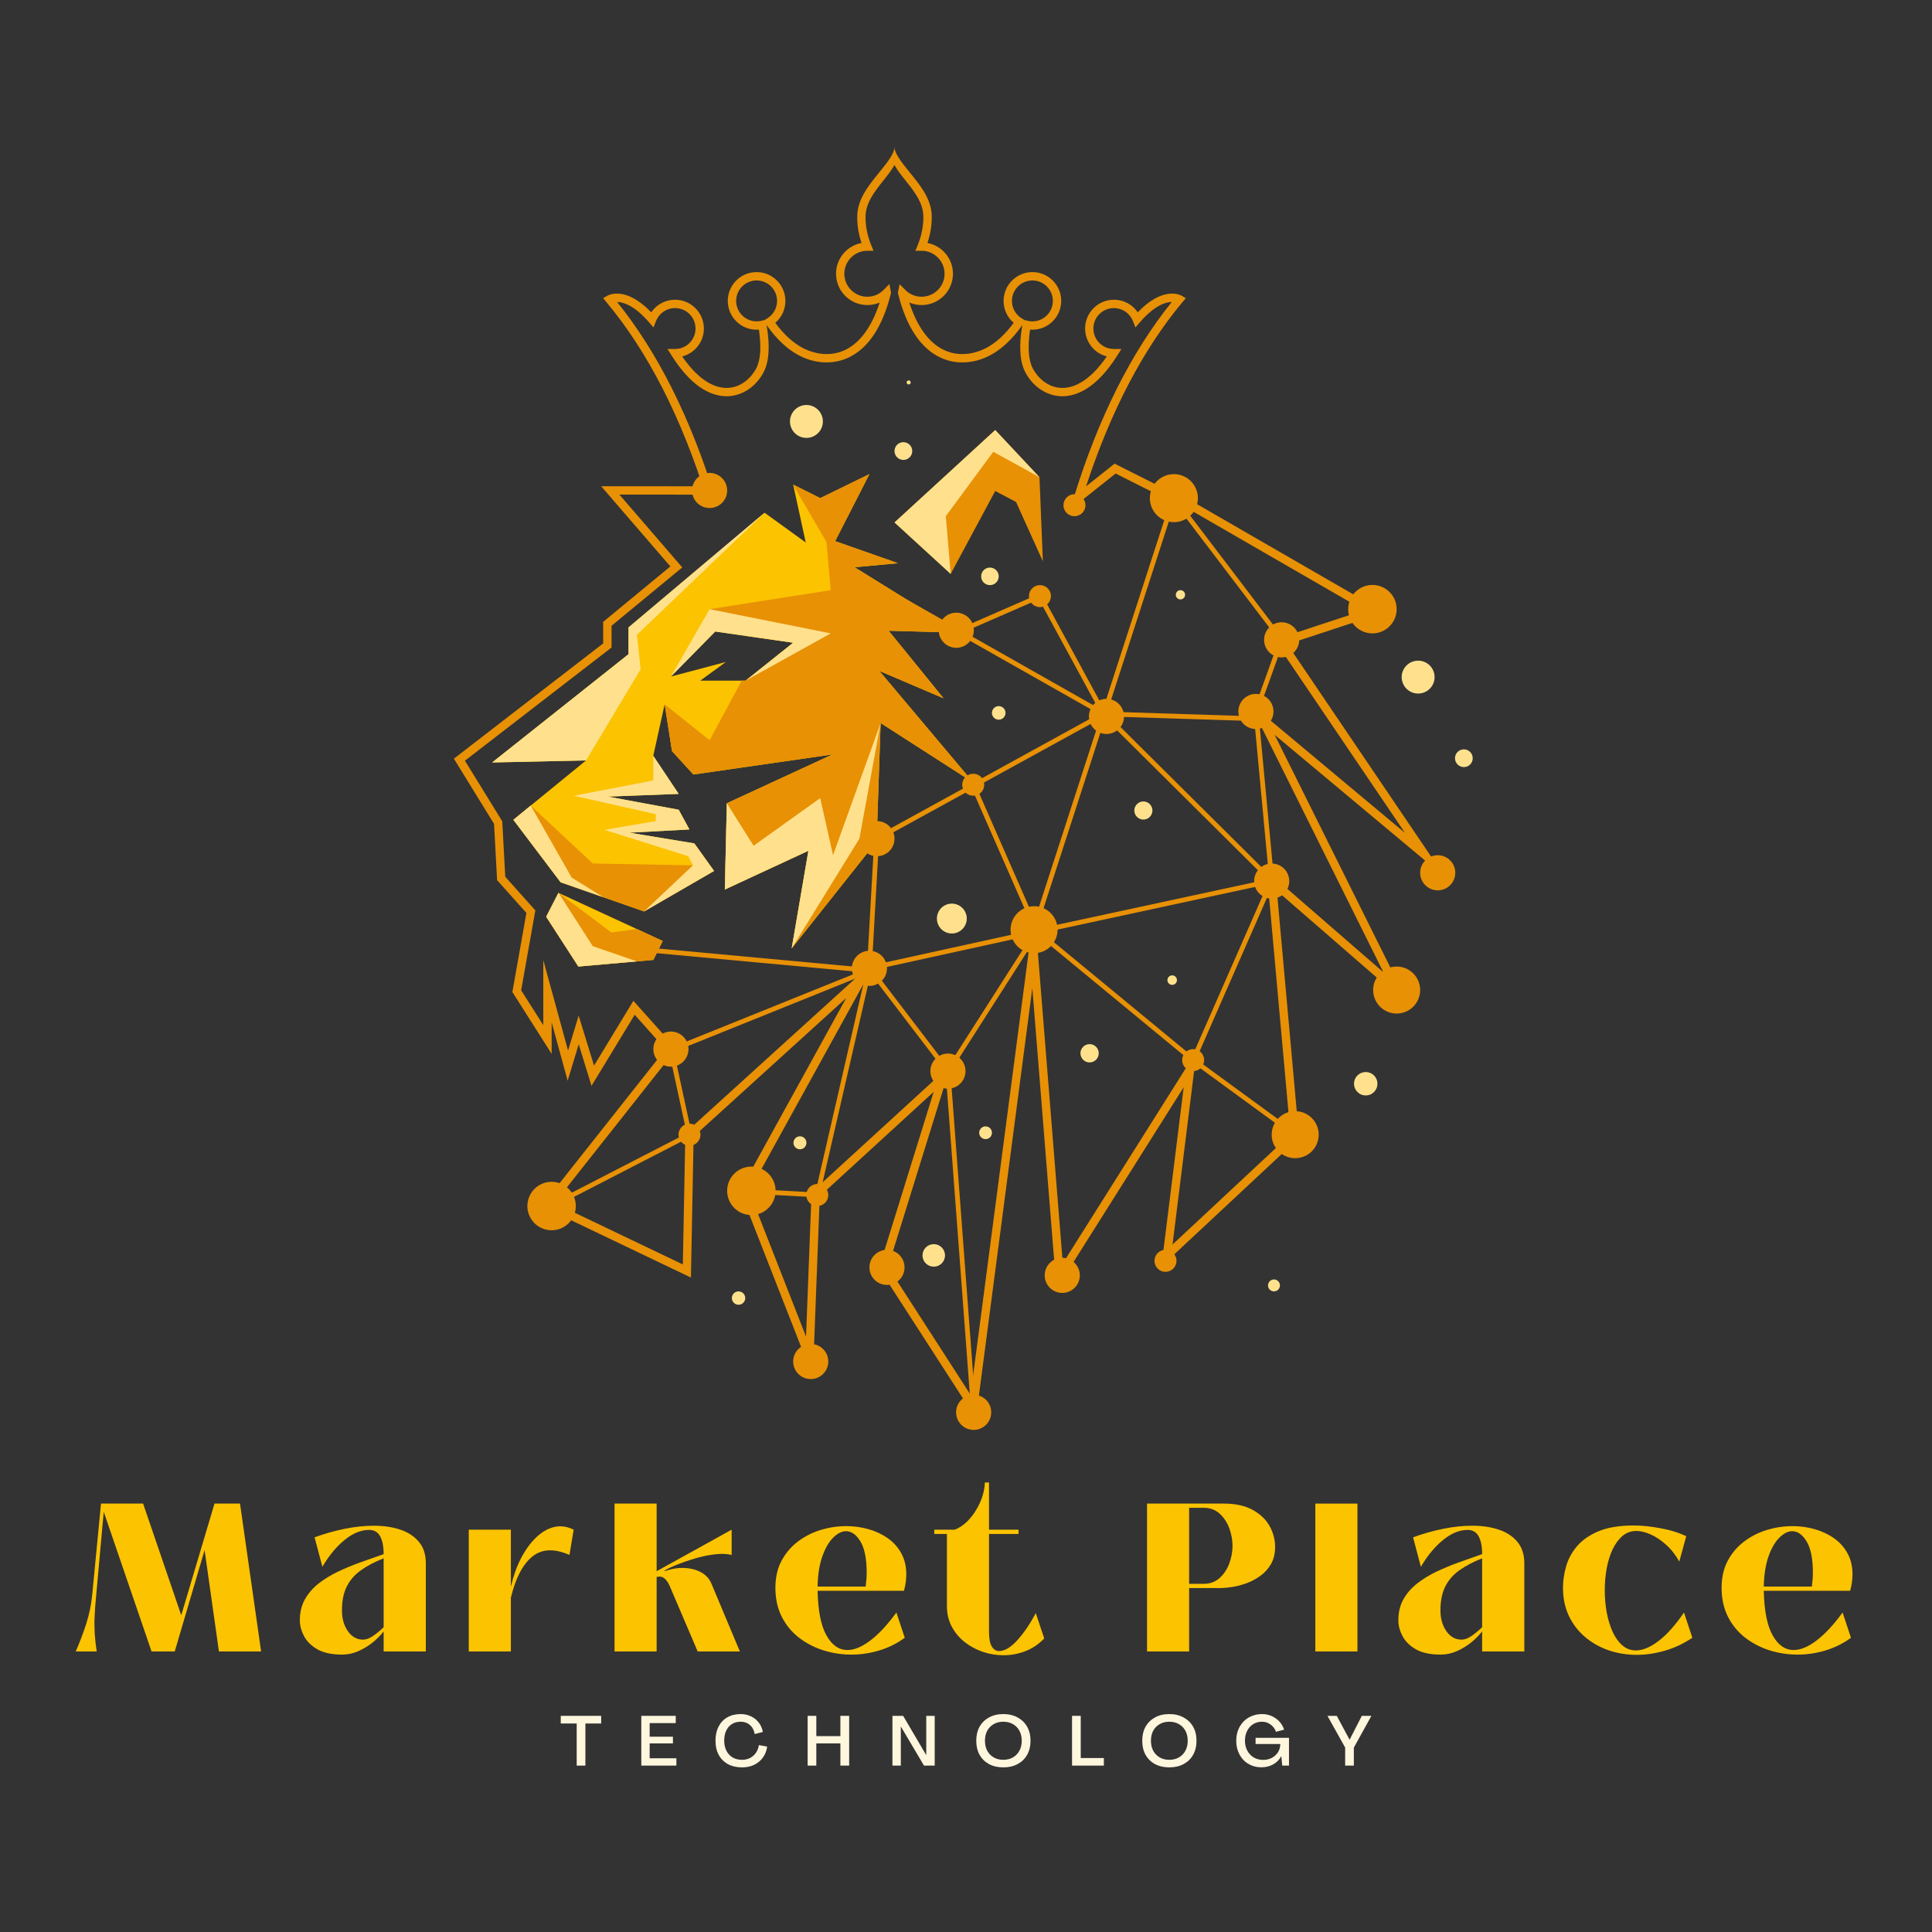 <svg xmlns="http://www.w3.org/2000/svg" xmlns:xlink="http://www.w3.org/1999/xlink" width="500" zoomAndPan="magnify" viewBox="0 0 375 375" height="500" preserveAspectRatio="xMidYMid meet" version="1.0"><rect x="0" y="0" width="375" height="375" fill="#333333" stroke="none"/><defs><g/></defs><path fill="#e89105" d="M 189.422 275.324 L 170.598 246.16 L 181.227 211.93 L 159.117 232.184 L 157.773 267.254 L 143.629 231.121 L 164.246 193.715 L 134.633 220.605 L 134.109 247.973 L 105.098 234.098 L 129.168 203.66 L 123.191 196.965 L 114.812 210.762 L 112.328 202.684 L 110.18 209.77 L 107.074 198.418 L 107.074 204.551 L 99.453 192.555 L 102.176 177.199 L 96.484 170.836 L 95.895 159.914 L 88.098 147.258 L 117.078 124.883 L 117.078 120.699 L 130.117 109.945 L 116.684 94.375 L 137.891 94.391 L 137.891 96.008 L 120.223 96 L 132.426 110.137 L 118.699 121.461 L 118.699 125.68 L 90.242 147.652 L 97.488 159.414 L 98.07 170.18 L 103.91 176.707 L 101.156 192.219 L 105.453 198.98 L 105.453 186.359 L 110.258 203.918 L 112.316 197.133 L 115.301 206.836 L 122.941 194.258 L 131.281 203.598 L 107.625 233.512 L 132.539 245.426 L 133.027 219.879 L 133.281 219.641 L 170.371 185.969 L 145.414 231.238 L 156.449 259.434 L 157.523 231.445 L 184.555 206.688 L 172.371 245.918 L 188.387 270.734 L 200.766 176.371 L 206.289 245.211 L 232.258 204.023 L 227.59 241.555 L 250.48 220.195 L 245.867 169.043 L 268.523 188.723 L 242.527 136.441 L 272.707 161.664 L 247.336 124.195 L 264.77 118.449 L 228.742 97.652 L 229.555 96.25 L 268.715 118.852 L 249.883 125.062 L 280.512 170.297 L 247.418 142.641 L 273.586 195.27 L 247.84 172.902 L 252.164 220.84 L 225.434 245.785 L 229.754 211.031 L 205.062 250.195 L 200.375 191.789 Z M 189.422 275.324 " fill-opacity="1" fill-rule="nonzero"/><path fill="#fcc300" d="M 170.668 130.215 L 183.133 135.535 L 172.488 122.426 L 186.375 122.816 L 165.867 110.098 L 174.305 109.32 L 162.102 105.035 L 168.754 92.023 L 159.207 96.688 L 154.027 94.098 L 153.953 94.062 L 153.973 94.152 L 156.395 105.297 L 148.402 99.52 L 121.996 121.777 L 121.996 126.973 L 95.52 147.996 L 113.75 147.598 L 103.012 156.367 L 99.645 159.121 L 108.816 171.25 L 117.086 174.141 L 125.012 176.91 L 138.598 169.047 L 134.762 163.699 L 122.18 161.625 L 133.816 160.996 L 131.734 157.164 L 117.977 154.617 L 131.734 154.098 L 126.801 146.699 L 129.008 136.707 L 130.434 145.793 L 134.586 150.332 L 161.586 146.438 L 141.078 155.914 L 140.688 172.656 L 156.91 165.133 L 153.668 184.078 L 170.141 163.328 L 170.152 163.312 L 170.152 163.301 L 170.93 140.34 L 188.906 151.891 Z M 144.73 132.109 L 135.926 132.109 L 140.898 128.484 L 130.227 131.32 L 138.824 122.578 L 145.301 123.508 L 153.953 124.754 Z M 144.73 132.109 " fill-opacity="1" fill-rule="nonzero"/><path fill="#fcc300" d="M 128.633 182.645 L 126.816 186.32 L 112.262 187.605 L 106.012 177.938 L 108.395 173.305 C 108.395 173.301 108.395 173.301 108.395 173.301 L 125.746 181.312 Z M 128.633 182.645 " fill-opacity="1" fill-rule="nonzero"/><path fill="#e89105" d="M 202.418 108.949 L 197.215 97.434 L 193.172 95.301 L 184.531 111.398 L 173.625 101.406 L 193.172 83.469 L 201.762 92.629 Z M 202.418 108.949 " fill-opacity="1" fill-rule="nonzero"/><path fill="#e89105" d="M 218.176 139.055 C 218.176 139.508 218.09 139.941 217.918 140.359 C 217.742 140.777 217.496 141.148 217.18 141.465 C 216.859 141.785 216.488 142.031 216.07 142.207 C 215.652 142.379 215.219 142.465 214.766 142.465 C 214.316 142.465 213.879 142.379 213.465 142.207 C 213.047 142.031 212.676 141.785 212.355 141.465 C 212.039 141.148 211.793 140.777 211.617 140.359 C 211.445 139.941 211.359 139.508 211.359 139.055 C 211.359 138.605 211.445 138.168 211.617 137.75 C 211.793 137.336 212.039 136.965 212.355 136.645 C 212.676 136.328 213.047 136.082 213.465 135.906 C 213.879 135.734 214.316 135.648 214.766 135.648 C 215.219 135.648 215.652 135.734 216.07 135.906 C 216.488 136.082 216.859 136.328 217.18 136.645 C 217.496 136.965 217.742 137.336 217.918 137.75 C 218.09 138.168 218.176 138.605 218.176 139.055 Z M 218.176 139.055 " fill-opacity="1" fill-rule="nonzero"/><path fill="#e89105" d="M 189.02 122.328 C 189.02 122.781 188.934 123.215 188.762 123.633 C 188.59 124.051 188.34 124.422 188.023 124.738 C 187.703 125.059 187.332 125.305 186.918 125.48 C 186.5 125.652 186.062 125.738 185.613 125.738 C 185.16 125.738 184.727 125.652 184.309 125.48 C 183.891 125.305 183.52 125.059 183.203 124.738 C 182.883 124.422 182.637 124.051 182.461 123.633 C 182.289 123.215 182.203 122.781 182.203 122.328 C 182.203 121.879 182.289 121.441 182.461 121.023 C 182.637 120.605 182.883 120.238 183.203 119.918 C 183.52 119.598 183.891 119.352 184.309 119.18 C 184.727 119.008 185.16 118.922 185.613 118.922 C 186.062 118.922 186.5 119.008 186.918 119.18 C 187.332 119.352 187.703 119.598 188.023 119.918 C 188.34 120.238 188.59 120.605 188.762 121.023 C 188.934 121.441 189.02 121.879 189.02 122.328 Z M 189.02 122.328 " fill-opacity="1" fill-rule="nonzero"/><path fill="#e89105" d="M 141.145 95.203 C 141.145 95.652 141.055 96.09 140.883 96.508 C 140.711 96.922 140.465 97.293 140.145 97.613 C 139.824 97.93 139.457 98.176 139.039 98.352 C 138.621 98.523 138.188 98.609 137.734 98.609 C 137.281 98.609 136.848 98.523 136.43 98.352 C 136.012 98.176 135.645 97.93 135.324 97.613 C 135.004 97.293 134.758 96.922 134.586 96.508 C 134.41 96.09 134.324 95.652 134.324 95.203 C 134.324 94.75 134.41 94.316 134.586 93.898 C 134.758 93.48 135.004 93.109 135.324 92.793 C 135.645 92.473 136.012 92.227 136.43 92.051 C 136.848 91.879 137.281 91.793 137.734 91.793 C 138.188 91.793 138.621 91.879 139.039 92.051 C 139.457 92.227 139.824 92.473 140.145 92.793 C 140.465 93.109 140.711 93.48 140.883 93.898 C 141.055 94.316 141.145 94.75 141.145 95.203 Z M 141.145 95.203 " fill-opacity="1" fill-rule="nonzero"/><path fill="#e89105" d="M 173.621 162.785 C 173.621 163.238 173.535 163.672 173.363 164.09 C 173.191 164.508 172.945 164.879 172.625 165.195 C 172.305 165.516 171.938 165.762 171.52 165.938 C 171.102 166.109 170.664 166.195 170.215 166.195 C 169.762 166.195 169.328 166.109 168.91 165.938 C 168.492 165.762 168.125 165.516 167.805 165.195 C 167.484 164.879 167.238 164.508 167.066 164.09 C 166.891 163.672 166.805 163.238 166.805 162.785 C 166.805 162.336 166.891 161.898 167.066 161.48 C 167.238 161.062 167.484 160.695 167.805 160.375 C 168.125 160.055 168.492 159.809 168.91 159.637 C 169.328 159.465 169.762 159.379 170.215 159.379 C 170.664 159.379 171.102 159.465 171.52 159.637 C 171.938 159.809 172.305 160.055 172.625 160.375 C 172.945 160.695 173.191 161.062 173.363 161.48 C 173.535 161.898 173.621 162.336 173.621 162.785 Z M 173.621 162.785 " fill-opacity="1" fill-rule="nonzero"/><path fill="#e89105" d="M 252.176 124.195 C 252.176 124.645 252.09 125.082 251.918 125.496 C 251.742 125.914 251.496 126.285 251.176 126.605 C 250.859 126.922 250.488 127.168 250.07 127.344 C 249.652 127.516 249.219 127.602 248.766 127.602 C 248.316 127.602 247.879 127.516 247.461 127.344 C 247.047 127.168 246.676 126.922 246.355 126.605 C 246.039 126.285 245.793 125.914 245.617 125.496 C 245.445 125.082 245.359 124.645 245.359 124.195 C 245.359 123.742 245.445 123.305 245.617 122.891 C 245.793 122.473 246.039 122.102 246.355 121.781 C 246.676 121.465 247.047 121.219 247.461 121.043 C 247.879 120.871 248.316 120.785 248.766 120.785 C 249.219 120.785 249.652 120.871 250.07 121.043 C 250.488 121.219 250.859 121.465 251.176 121.781 C 251.496 122.102 251.742 122.473 251.918 122.891 C 252.09 123.305 252.176 123.742 252.176 124.195 Z M 252.176 124.195 " fill-opacity="1" fill-rule="nonzero"/><path fill="#e89105" d="M 271.09 118.238 C 271.09 118.547 271.059 118.852 271 119.156 C 270.938 119.457 270.848 119.754 270.73 120.039 C 270.613 120.324 270.469 120.594 270.297 120.852 C 270.125 121.109 269.93 121.344 269.711 121.562 C 269.492 121.781 269.258 121.977 269 122.148 C 268.742 122.32 268.473 122.465 268.188 122.582 C 267.902 122.699 267.605 122.789 267.305 122.852 C 267 122.91 266.695 122.941 266.387 122.941 C 266.078 122.941 265.773 122.91 265.469 122.852 C 265.168 122.789 264.871 122.699 264.586 122.582 C 264.301 122.465 264.031 122.32 263.773 122.148 C 263.52 121.977 263.281 121.781 263.062 121.562 C 262.844 121.344 262.648 121.109 262.477 120.852 C 262.305 120.594 262.16 120.324 262.043 120.039 C 261.926 119.754 261.836 119.457 261.773 119.156 C 261.715 118.852 261.684 118.547 261.684 118.238 C 261.684 117.93 261.715 117.625 261.773 117.32 C 261.836 117.02 261.926 116.723 262.043 116.438 C 262.16 116.152 262.305 115.883 262.477 115.625 C 262.648 115.367 262.844 115.133 263.062 114.914 C 263.281 114.695 263.52 114.5 263.773 114.328 C 264.031 114.156 264.301 114.012 264.586 113.895 C 264.871 113.777 265.168 113.688 265.469 113.625 C 265.773 113.566 266.078 113.535 266.387 113.535 C 266.695 113.535 267 113.566 267.305 113.625 C 267.605 113.688 267.902 113.777 268.188 113.895 C 268.473 114.012 268.742 114.156 269 114.328 C 269.258 114.5 269.492 114.695 269.711 114.914 C 269.93 115.133 270.125 115.367 270.297 115.625 C 270.469 115.883 270.613 116.152 270.73 116.438 C 270.848 116.723 270.938 117.02 271 117.32 C 271.059 117.625 271.09 117.93 271.09 118.238 Z M 271.09 118.238 " fill-opacity="1" fill-rule="nonzero"/><path fill="#e89105" d="M 150.543 231.137 C 150.543 231.445 150.512 231.75 150.453 232.055 C 150.391 232.355 150.301 232.648 150.184 232.934 C 150.066 233.219 149.922 233.492 149.75 233.75 C 149.578 234.004 149.383 234.242 149.164 234.461 C 148.945 234.68 148.707 234.875 148.453 235.047 C 148.195 235.219 147.926 235.363 147.641 235.48 C 147.355 235.598 147.059 235.688 146.758 235.746 C 146.453 235.809 146.148 235.84 145.84 235.84 C 145.531 235.84 145.227 235.809 144.922 235.746 C 144.621 235.688 144.324 235.598 144.039 235.48 C 143.754 235.363 143.484 235.219 143.227 235.047 C 142.969 234.875 142.734 234.68 142.516 234.461 C 142.297 234.242 142.102 234.004 141.93 233.75 C 141.758 233.492 141.613 233.219 141.496 232.934 C 141.379 232.648 141.289 232.355 141.227 232.055 C 141.168 231.75 141.137 231.445 141.137 231.137 C 141.137 230.828 141.168 230.52 141.227 230.219 C 141.289 229.914 141.379 229.621 141.496 229.336 C 141.613 229.051 141.758 228.781 141.93 228.523 C 142.102 228.266 142.297 228.027 142.516 227.812 C 142.734 227.594 142.969 227.398 143.227 227.227 C 143.484 227.055 143.754 226.91 144.039 226.793 C 144.324 226.672 144.621 226.582 144.922 226.523 C 145.227 226.465 145.531 226.434 145.84 226.434 C 146.148 226.434 146.453 226.465 146.758 226.523 C 147.059 226.582 147.355 226.672 147.641 226.793 C 147.926 226.91 148.195 227.055 148.453 227.227 C 148.707 227.398 148.945 227.594 149.164 227.812 C 149.383 228.027 149.578 228.266 149.75 228.523 C 149.922 228.781 150.066 229.051 150.184 229.336 C 150.301 229.621 150.391 229.914 150.453 230.219 C 150.512 230.52 150.543 230.828 150.543 231.137 Z M 150.543 231.137 " fill-opacity="1" fill-rule="nonzero"/><path fill="#e89105" d="M 111.766 234.09 C 111.766 234.398 111.734 234.707 111.676 235.008 C 111.617 235.312 111.527 235.605 111.406 235.891 C 111.289 236.176 111.145 236.445 110.973 236.703 C 110.801 236.961 110.605 237.199 110.391 237.418 C 110.172 237.637 109.934 237.828 109.676 238 C 109.418 238.172 109.148 238.316 108.863 238.438 C 108.578 238.555 108.285 238.645 107.98 238.703 C 107.68 238.766 107.371 238.793 107.062 238.793 C 106.754 238.793 106.449 238.766 106.145 238.703 C 105.844 238.645 105.551 238.555 105.266 238.438 C 104.98 238.316 104.707 238.172 104.449 238 C 104.195 237.828 103.957 237.637 103.738 237.418 C 103.52 237.199 103.324 236.961 103.152 236.703 C 102.98 236.445 102.836 236.176 102.719 235.891 C 102.602 235.605 102.512 235.312 102.453 235.008 C 102.391 234.707 102.359 234.398 102.359 234.09 C 102.359 233.781 102.391 233.477 102.453 233.176 C 102.512 232.871 102.602 232.578 102.719 232.293 C 102.836 232.008 102.98 231.734 103.152 231.48 C 103.324 231.223 103.52 230.984 103.738 230.766 C 103.957 230.547 104.195 230.352 104.449 230.18 C 104.707 230.012 104.98 229.863 105.266 229.746 C 105.551 229.629 105.844 229.539 106.145 229.48 C 106.449 229.418 106.754 229.391 107.062 229.391 C 107.371 229.391 107.68 229.418 107.98 229.48 C 108.285 229.539 108.578 229.629 108.863 229.746 C 109.148 229.863 109.418 230.012 109.676 230.18 C 109.934 230.352 110.172 230.547 110.391 230.766 C 110.605 230.984 110.801 231.223 110.973 231.48 C 111.145 231.734 111.289 232.008 111.406 232.293 C 111.527 232.578 111.617 232.871 111.676 233.176 C 111.734 233.477 111.766 233.781 111.766 234.09 Z M 111.766 234.09 " fill-opacity="1" fill-rule="nonzero"/><path fill="#e89105" d="M 247.184 138.098 C 247.184 138.547 247.094 138.984 246.922 139.398 C 246.75 139.816 246.504 140.188 246.184 140.508 C 245.863 140.824 245.496 141.07 245.078 141.246 C 244.66 141.418 244.227 141.504 243.773 141.504 C 243.32 141.504 242.887 141.418 242.469 141.246 C 242.051 141.07 241.684 140.824 241.363 140.508 C 241.043 140.188 240.797 139.816 240.625 139.398 C 240.449 138.984 240.363 138.547 240.363 138.098 C 240.363 137.645 240.449 137.207 240.625 136.793 C 240.797 136.375 241.043 136.004 241.363 135.684 C 241.684 135.367 242.051 135.121 242.469 134.945 C 242.887 134.773 243.32 134.688 243.773 134.688 C 244.227 134.688 244.66 134.773 245.078 134.945 C 245.496 135.121 245.863 135.367 246.184 135.684 C 246.504 136.004 246.75 136.375 246.922 136.793 C 247.094 137.207 247.184 137.645 247.184 138.098 Z M 247.184 138.098 " fill-opacity="1" fill-rule="nonzero"/><path fill="#e89105" d="M 175.57 246 C 175.57 246.449 175.484 246.887 175.312 247.305 C 175.141 247.723 174.891 248.09 174.574 248.41 C 174.254 248.73 173.883 248.977 173.469 249.148 C 173.051 249.32 172.613 249.406 172.164 249.406 C 171.711 249.406 171.277 249.32 170.859 249.148 C 170.441 248.977 170.07 248.73 169.754 248.41 C 169.434 248.09 169.188 247.723 169.012 247.305 C 168.84 246.887 168.754 246.449 168.754 246 C 168.754 245.547 168.84 245.113 169.012 244.695 C 169.188 244.277 169.434 243.906 169.754 243.59 C 170.07 243.27 170.441 243.023 170.859 242.848 C 171.277 242.676 171.711 242.59 172.164 242.59 C 172.613 242.59 173.051 242.676 173.469 242.848 C 173.883 243.023 174.254 243.27 174.574 243.59 C 174.891 243.906 175.137 244.277 175.312 244.695 C 175.484 245.113 175.57 245.547 175.57 246 Z M 175.57 246 " fill-opacity="1" fill-rule="nonzero"/><path fill="#e89105" d="M 133.637 203.633 C 133.637 204.082 133.547 204.52 133.375 204.938 C 133.203 205.352 132.957 205.723 132.637 206.043 C 132.316 206.359 131.949 206.609 131.531 206.781 C 131.113 206.953 130.68 207.039 130.227 207.039 C 129.773 207.039 129.34 206.953 128.922 206.781 C 128.504 206.609 128.137 206.359 127.816 206.043 C 127.496 205.723 127.25 205.352 127.078 204.938 C 126.902 204.52 126.816 204.082 126.816 203.633 C 126.816 203.18 126.902 202.746 127.078 202.328 C 127.25 201.91 127.496 201.539 127.816 201.223 C 128.137 200.902 128.504 200.656 128.922 200.48 C 129.34 200.309 129.773 200.223 130.227 200.223 C 130.68 200.223 131.113 200.309 131.531 200.48 C 131.949 200.656 132.316 200.902 132.637 201.223 C 132.957 201.539 133.203 201.91 133.375 202.328 C 133.547 202.746 133.637 203.18 133.637 203.633 Z M 133.637 203.633 " fill-opacity="1" fill-rule="nonzero"/><path fill="#e89105" d="M 172.164 187.953 C 172.164 188.402 172.074 188.84 171.902 189.258 C 171.73 189.676 171.484 190.043 171.164 190.363 C 170.844 190.684 170.477 190.93 170.059 191.102 C 169.641 191.273 169.207 191.359 168.754 191.359 C 168.301 191.359 167.867 191.273 167.449 191.102 C 167.031 190.93 166.664 190.684 166.344 190.363 C 166.023 190.043 165.777 189.676 165.605 189.258 C 165.43 188.84 165.344 188.402 165.344 187.953 C 165.344 187.5 165.43 187.066 165.605 186.648 C 165.777 186.23 166.023 185.863 166.344 185.543 C 166.664 185.223 167.031 184.977 167.449 184.805 C 167.867 184.629 168.301 184.543 168.754 184.543 C 169.207 184.543 169.641 184.629 170.059 184.805 C 170.477 184.977 170.844 185.223 171.164 185.543 C 171.484 185.863 171.73 186.23 171.902 186.648 C 172.074 187.066 172.164 187.5 172.164 187.953 Z M 172.164 187.953 " fill-opacity="1" fill-rule="nonzero"/><path fill="#e89105" d="M 282.469 169.406 C 282.469 169.859 282.383 170.293 282.211 170.711 C 282.039 171.129 281.793 171.5 281.473 171.816 C 281.152 172.137 280.781 172.383 280.367 172.559 C 279.949 172.73 279.512 172.816 279.062 172.816 C 278.609 172.816 278.176 172.73 277.758 172.559 C 277.34 172.383 276.969 172.137 276.652 171.816 C 276.332 171.5 276.086 171.129 275.91 170.711 C 275.738 170.293 275.652 169.859 275.652 169.406 C 275.652 168.957 275.738 168.52 275.91 168.102 C 276.086 167.684 276.332 167.316 276.652 166.996 C 276.969 166.676 277.34 166.43 277.758 166.258 C 278.176 166.086 278.609 166 279.062 166 C 279.512 166 279.949 166.086 280.367 166.258 C 280.781 166.43 281.152 166.676 281.473 166.996 C 281.793 167.316 282.039 167.684 282.211 168.102 C 282.383 168.52 282.469 168.957 282.469 169.406 Z M 282.469 169.406 " fill-opacity="1" fill-rule="nonzero"/><path fill="#e89105" d="M 250.242 171.02 C 250.242 171.469 250.156 171.906 249.98 172.32 C 249.809 172.738 249.562 173.109 249.242 173.43 C 248.922 173.746 248.555 173.992 248.137 174.168 C 247.719 174.34 247.285 174.426 246.832 174.426 C 246.379 174.426 245.945 174.34 245.527 174.168 C 245.109 173.992 244.742 173.746 244.422 173.43 C 244.102 173.109 243.855 172.738 243.684 172.32 C 243.512 171.906 243.422 171.469 243.422 171.02 C 243.422 170.566 243.512 170.129 243.684 169.715 C 243.855 169.297 244.102 168.926 244.422 168.605 C 244.742 168.289 245.109 168.043 245.527 167.867 C 245.945 167.695 246.379 167.609 246.832 167.609 C 247.285 167.609 247.719 167.695 248.137 167.867 C 248.555 168.043 248.922 168.289 249.242 168.605 C 249.562 168.926 249.809 169.297 249.98 169.715 C 250.156 170.129 250.242 170.566 250.242 171.02 Z M 250.242 171.02 " fill-opacity="1" fill-rule="nonzero"/><path fill="#e89105" d="M 255.957 220.242 C 255.957 220.539 255.93 220.836 255.871 221.133 C 255.812 221.426 255.727 221.711 255.613 221.988 C 255.496 222.266 255.355 222.527 255.191 222.777 C 255.023 223.023 254.836 223.254 254.621 223.469 C 254.41 223.68 254.18 223.867 253.93 224.035 C 253.68 224.203 253.418 224.344 253.141 224.457 C 252.863 224.57 252.578 224.656 252.285 224.715 C 251.992 224.773 251.695 224.805 251.395 224.805 C 251.098 224.805 250.801 224.773 250.504 224.715 C 250.211 224.656 249.926 224.57 249.648 224.457 C 249.371 224.344 249.109 224.203 248.859 224.035 C 248.609 223.867 248.379 223.68 248.168 223.469 C 247.957 223.254 247.77 223.023 247.602 222.777 C 247.434 222.527 247.293 222.266 247.18 221.988 C 247.066 221.711 246.977 221.426 246.922 221.133 C 246.863 220.836 246.832 220.539 246.832 220.242 C 246.832 219.941 246.863 219.645 246.922 219.352 C 246.977 219.059 247.066 218.77 247.18 218.496 C 247.293 218.219 247.434 217.953 247.602 217.707 C 247.77 217.457 247.957 217.227 248.168 217.016 C 248.379 216.801 248.609 216.613 248.859 216.445 C 249.109 216.281 249.371 216.141 249.648 216.023 C 249.926 215.91 250.211 215.824 250.504 215.766 C 250.801 215.707 251.098 215.68 251.395 215.68 C 251.695 215.68 251.992 215.707 252.285 215.766 C 252.578 215.824 252.863 215.91 253.141 216.023 C 253.418 216.141 253.68 216.281 253.93 216.445 C 254.18 216.613 254.41 216.801 254.621 217.016 C 254.836 217.227 255.023 217.457 255.191 217.707 C 255.355 217.953 255.496 218.219 255.613 218.496 C 255.727 218.77 255.812 219.059 255.871 219.352 C 255.93 219.645 255.957 219.941 255.957 220.242 Z M 255.957 220.242 " fill-opacity="1" fill-rule="nonzero"/><path fill="#e89105" d="M 205.277 180.453 C 205.277 180.754 205.246 181.047 205.188 181.344 C 205.129 181.637 205.043 181.922 204.93 182.199 C 204.812 182.477 204.672 182.738 204.508 182.988 C 204.34 183.238 204.152 183.469 203.938 183.68 C 203.727 183.891 203.496 184.078 203.246 184.246 C 203 184.414 202.734 184.555 202.457 184.668 C 202.184 184.781 201.895 184.871 201.602 184.93 C 201.309 184.988 201.012 185.016 200.711 185.016 C 200.414 185.016 200.117 184.988 199.82 184.93 C 199.527 184.871 199.242 184.781 198.965 184.668 C 198.688 184.555 198.426 184.414 198.176 184.246 C 197.93 184.078 197.699 183.891 197.484 183.68 C 197.273 183.469 197.086 183.238 196.918 182.988 C 196.75 182.738 196.609 182.477 196.496 182.199 C 196.383 181.922 196.297 181.637 196.238 181.344 C 196.18 181.047 196.148 180.754 196.148 180.453 C 196.148 180.152 196.18 179.855 196.238 179.562 C 196.297 179.27 196.383 178.984 196.496 178.707 C 196.609 178.43 196.75 178.168 196.918 177.918 C 197.086 177.668 197.273 177.438 197.484 177.227 C 197.699 177.016 197.93 176.824 198.176 176.66 C 198.426 176.492 198.688 176.352 198.965 176.238 C 199.242 176.121 199.527 176.035 199.82 175.977 C 200.117 175.918 200.414 175.891 200.711 175.891 C 201.012 175.891 201.309 175.918 201.602 175.977 C 201.895 176.035 202.184 176.121 202.457 176.238 C 202.734 176.352 203 176.492 203.246 176.66 C 203.496 176.824 203.727 177.016 203.938 177.227 C 204.152 177.438 204.34 177.668 204.508 177.918 C 204.672 178.168 204.812 178.43 204.93 178.707 C 205.043 178.984 205.129 179.27 205.188 179.562 C 205.246 179.855 205.277 180.152 205.277 180.453 Z M 205.277 180.453 " fill-opacity="1" fill-rule="nonzero"/><path fill="#e89105" d="M 275.652 192.168 C 275.652 192.469 275.625 192.766 275.566 193.059 C 275.508 193.352 275.418 193.637 275.305 193.914 C 275.191 194.191 275.051 194.453 274.883 194.703 C 274.719 194.953 274.527 195.184 274.316 195.395 C 274.105 195.605 273.875 195.797 273.625 195.961 C 273.375 196.129 273.113 196.27 272.836 196.383 C 272.559 196.5 272.273 196.586 271.98 196.645 C 271.688 196.703 271.391 196.73 271.09 196.73 C 270.789 196.73 270.492 196.703 270.199 196.645 C 269.906 196.586 269.621 196.5 269.344 196.383 C 269.066 196.27 268.805 196.129 268.555 195.961 C 268.305 195.797 268.074 195.605 267.863 195.395 C 267.652 195.184 267.461 194.953 267.297 194.703 C 267.129 194.453 266.988 194.191 266.875 193.914 C 266.758 193.637 266.672 193.352 266.613 193.059 C 266.555 192.766 266.527 192.469 266.527 192.168 C 266.527 191.867 266.555 191.574 266.613 191.277 C 266.672 190.984 266.758 190.699 266.875 190.422 C 266.988 190.145 267.129 189.883 267.297 189.633 C 267.461 189.383 267.652 189.152 267.863 188.941 C 268.074 188.73 268.305 188.543 268.555 188.375 C 268.805 188.207 269.066 188.066 269.344 187.953 C 269.621 187.84 269.906 187.75 270.199 187.691 C 270.492 187.637 270.789 187.605 271.09 187.605 C 271.391 187.605 271.688 187.637 271.98 187.691 C 272.273 187.75 272.559 187.84 272.836 187.953 C 273.113 188.066 273.375 188.207 273.625 188.375 C 273.875 188.543 274.105 188.73 274.316 188.941 C 274.527 189.152 274.719 189.383 274.883 189.633 C 275.051 189.883 275.191 190.145 275.305 190.422 C 275.418 190.699 275.508 190.984 275.566 191.277 C 275.625 191.574 275.652 191.867 275.652 192.168 Z M 275.652 192.168 " fill-opacity="1" fill-rule="nonzero"/><path fill="#e89105" d="M 209.594 247.547 C 209.594 248 209.508 248.434 209.332 248.852 C 209.16 249.27 208.914 249.637 208.594 249.957 C 208.273 250.277 207.906 250.523 207.488 250.695 C 207.07 250.867 206.637 250.953 206.184 250.953 C 205.73 250.953 205.297 250.867 204.879 250.695 C 204.461 250.523 204.094 250.277 203.773 249.957 C 203.453 249.637 203.207 249.27 203.035 248.852 C 202.863 248.434 202.777 248 202.777 247.547 C 202.777 247.094 202.863 246.66 203.035 246.242 C 203.207 245.824 203.453 245.457 203.773 245.137 C 204.094 244.816 204.461 244.57 204.879 244.398 C 205.297 244.223 205.73 244.137 206.184 244.137 C 206.637 244.137 207.07 244.223 207.488 244.398 C 207.906 244.57 208.273 244.816 208.594 245.137 C 208.914 245.457 209.16 245.824 209.332 246.242 C 209.508 246.66 209.594 247.094 209.594 247.547 Z M 209.594 247.547 " fill-opacity="1" fill-rule="nonzero"/><path fill="#e89105" d="M 192.395 274.133 C 192.395 274.586 192.309 275.02 192.137 275.438 C 191.965 275.855 191.719 276.223 191.398 276.543 C 191.078 276.863 190.711 277.109 190.293 277.281 C 189.875 277.457 189.441 277.543 188.988 277.543 C 188.535 277.543 188.102 277.457 187.684 277.281 C 187.266 277.109 186.898 276.863 186.578 276.543 C 186.258 276.223 186.012 275.855 185.84 275.438 C 185.664 275.02 185.578 274.586 185.578 274.133 C 185.578 273.684 185.664 273.246 185.84 272.828 C 186.012 272.41 186.258 272.043 186.578 271.723 C 186.898 271.402 187.266 271.156 187.684 270.984 C 188.102 270.812 188.535 270.727 188.988 270.727 C 189.441 270.727 189.875 270.812 190.293 270.984 C 190.711 271.156 191.078 271.402 191.398 271.723 C 191.719 272.043 191.965 272.41 192.137 272.828 C 192.309 273.246 192.395 273.684 192.395 274.133 Z M 192.395 274.133 " fill-opacity="1" fill-rule="nonzero"/><path fill="#e89105" d="M 160.77 264.27 C 160.77 264.719 160.684 265.156 160.512 265.574 C 160.34 265.988 160.094 266.359 159.773 266.68 C 159.453 266.996 159.086 267.242 158.668 267.418 C 158.25 267.59 157.812 267.676 157.363 267.676 C 156.91 267.676 156.477 267.59 156.059 267.418 C 155.641 267.242 155.27 266.996 154.953 266.68 C 154.633 266.359 154.387 265.988 154.211 265.57 C 154.039 265.156 153.953 264.719 153.953 264.27 C 153.953 263.816 154.039 263.383 154.211 262.965 C 154.387 262.547 154.633 262.176 154.953 261.859 C 155.27 261.539 155.641 261.293 156.059 261.117 C 156.477 260.945 156.91 260.859 157.363 260.859 C 157.812 260.859 158.25 260.945 158.668 261.117 C 159.086 261.293 159.453 261.539 159.773 261.859 C 160.094 262.176 160.34 262.547 160.512 262.965 C 160.684 263.383 160.77 263.816 160.77 264.27 Z M 160.77 264.27 " fill-opacity="1" fill-rule="nonzero"/><path fill="#e89105" d="M 187.406 207.902 C 187.406 208.355 187.316 208.789 187.145 209.207 C 186.973 209.625 186.727 209.992 186.406 210.312 C 186.086 210.633 185.719 210.879 185.301 211.051 C 184.883 211.223 184.449 211.312 183.996 211.312 C 183.543 211.312 183.109 211.223 182.691 211.051 C 182.273 210.879 181.906 210.633 181.586 210.312 C 181.266 209.992 181.02 209.625 180.848 209.207 C 180.672 208.789 180.586 208.355 180.586 207.902 C 180.586 207.449 180.672 207.016 180.848 206.598 C 181.02 206.18 181.266 205.812 181.586 205.492 C 181.906 205.172 182.273 204.926 182.691 204.754 C 183.109 204.582 183.543 204.492 183.996 204.492 C 184.449 204.492 184.883 204.582 185.301 204.754 C 185.719 204.926 186.086 205.172 186.406 205.492 C 186.727 205.812 186.973 206.18 187.145 206.598 C 187.316 207.016 187.406 207.449 187.406 207.902 Z M 187.406 207.902 " fill-opacity="1" fill-rule="nonzero"/><path fill="#e89105" d="M 191.039 152.316 C 191.039 152.602 190.984 152.875 190.879 153.137 C 190.77 153.398 190.613 153.629 190.414 153.828 C 190.215 154.027 189.984 154.184 189.723 154.293 C 189.461 154.398 189.188 154.453 188.902 154.453 C 188.621 154.453 188.348 154.398 188.086 154.293 C 187.824 154.184 187.594 154.027 187.391 153.828 C 187.191 153.629 187.039 153.398 186.93 153.137 C 186.82 152.875 186.766 152.602 186.766 152.316 C 186.766 152.035 186.82 151.762 186.93 151.5 C 187.039 151.238 187.191 151.008 187.391 150.805 C 187.594 150.605 187.824 150.453 188.086 150.344 C 188.348 150.234 188.621 150.18 188.902 150.18 C 189.188 150.18 189.461 150.234 189.723 150.344 C 189.984 150.453 190.215 150.605 190.414 150.805 C 190.613 151.008 190.77 151.238 190.879 151.5 C 190.984 151.762 191.039 152.035 191.039 152.316 Z M 191.039 152.316 " fill-opacity="1" fill-rule="nonzero"/><path fill="#e89105" d="M 203.988 115.707 C 203.988 115.988 203.938 116.262 203.828 116.523 C 203.719 116.785 203.562 117.016 203.363 117.215 C 203.164 117.418 202.934 117.57 202.672 117.68 C 202.41 117.789 202.137 117.844 201.852 117.844 C 201.57 117.844 201.297 117.789 201.035 117.68 C 200.773 117.57 200.543 117.418 200.344 117.215 C 200.141 117.016 199.988 116.785 199.879 116.523 C 199.77 116.262 199.715 115.988 199.715 115.707 C 199.715 115.422 199.77 115.148 199.879 114.887 C 199.988 114.625 200.141 114.395 200.344 114.195 C 200.543 113.996 200.773 113.84 201.035 113.73 C 201.297 113.621 201.57 113.57 201.852 113.57 C 202.137 113.57 202.41 113.621 202.672 113.73 C 202.934 113.84 203.164 113.996 203.363 114.195 C 203.562 114.395 203.719 114.625 203.828 114.887 C 203.938 115.148 203.988 115.422 203.988 115.707 Z M 203.988 115.707 " fill-opacity="1" fill-rule="nonzero"/><path fill="#e89105" d="M 210.688 98.059 C 210.688 98.344 210.633 98.613 210.523 98.875 C 210.418 99.137 210.262 99.371 210.062 99.57 C 209.859 99.77 209.629 99.926 209.367 100.031 C 209.105 100.141 208.832 100.195 208.551 100.195 C 208.266 100.195 207.996 100.141 207.734 100.031 C 207.473 99.926 207.238 99.77 207.039 99.57 C 206.84 99.371 206.684 99.137 206.574 98.875 C 206.469 98.613 206.414 98.344 206.414 98.059 C 206.414 97.777 206.469 97.504 206.574 97.242 C 206.684 96.98 206.84 96.75 207.039 96.547 C 207.238 96.348 207.473 96.191 207.734 96.086 C 207.996 95.977 208.266 95.922 208.551 95.922 C 208.832 95.922 209.105 95.977 209.367 96.086 C 209.629 96.191 209.859 96.348 210.062 96.547 C 210.262 96.75 210.418 96.98 210.523 97.242 C 210.633 97.504 210.688 97.777 210.688 98.059 Z M 210.688 98.059 " fill-opacity="1" fill-rule="nonzero"/><path fill="#e89105" d="M 233.727 205.766 C 233.727 206.047 233.672 206.32 233.562 206.582 C 233.457 206.844 233.301 207.074 233.102 207.277 C 232.902 207.477 232.668 207.633 232.406 207.738 C 232.145 207.848 231.875 207.902 231.59 207.902 C 231.305 207.902 231.035 207.848 230.773 207.738 C 230.512 207.633 230.277 207.477 230.078 207.277 C 229.879 207.074 229.723 206.844 229.617 206.582 C 229.508 206.32 229.453 206.047 229.453 205.766 C 229.453 205.48 229.508 205.211 229.617 204.949 C 229.723 204.688 229.879 204.453 230.078 204.254 C 230.277 204.055 230.512 203.898 230.773 203.793 C 231.035 203.684 231.305 203.629 231.59 203.629 C 231.875 203.629 232.145 203.684 232.406 203.793 C 232.668 203.898 232.902 204.055 233.102 204.254 C 233.301 204.453 233.457 204.688 233.562 204.949 C 233.672 205.211 233.727 205.48 233.727 205.766 Z M 233.727 205.766 " fill-opacity="1" fill-rule="nonzero"/><path fill="#e89105" d="M 228.359 244.723 C 228.359 245.008 228.305 245.281 228.195 245.543 C 228.086 245.805 227.934 246.035 227.734 246.234 C 227.531 246.438 227.301 246.59 227.039 246.699 C 226.777 246.809 226.504 246.859 226.223 246.859 C 225.938 246.859 225.664 246.809 225.402 246.699 C 225.141 246.59 224.91 246.438 224.711 246.234 C 224.512 246.035 224.355 245.805 224.246 245.543 C 224.141 245.281 224.086 245.008 224.086 244.723 C 224.086 244.441 224.141 244.168 224.246 243.906 C 224.355 243.645 224.512 243.414 224.711 243.215 C 224.91 243.012 225.141 242.859 225.402 242.75 C 225.664 242.641 225.938 242.586 226.223 242.586 C 226.504 242.586 226.777 242.641 227.039 242.75 C 227.301 242.859 227.531 243.012 227.734 243.215 C 227.934 243.414 228.086 243.645 228.195 243.906 C 228.305 244.168 228.359 244.441 228.359 244.723 Z M 228.359 244.723 " fill-opacity="1" fill-rule="nonzero"/><path fill="#e89105" d="M 135.965 220.242 C 135.965 220.523 135.91 220.797 135.805 221.059 C 135.695 221.32 135.539 221.551 135.34 221.75 C 135.141 221.953 134.906 222.105 134.645 222.215 C 134.383 222.324 134.113 222.379 133.828 222.379 C 133.547 222.379 133.273 222.324 133.012 222.215 C 132.75 222.105 132.52 221.953 132.316 221.75 C 132.117 221.551 131.961 221.32 131.855 221.059 C 131.746 220.797 131.691 220.523 131.691 220.242 C 131.691 219.957 131.746 219.684 131.855 219.422 C 131.961 219.16 132.117 218.93 132.316 218.73 C 132.52 218.531 132.75 218.375 133.012 218.266 C 133.273 218.156 133.547 218.105 133.828 218.105 C 134.113 218.105 134.383 218.156 134.645 218.266 C 134.906 218.375 135.141 218.531 135.34 218.73 C 135.539 218.93 135.695 219.16 135.805 219.422 C 135.91 219.684 135.965 219.957 135.965 220.242 Z M 135.965 220.242 " fill-opacity="1" fill-rule="nonzero"/><path fill="#e89105" d="M 232.512 96.691 C 232.512 96.996 232.484 97.301 232.422 97.602 C 232.363 97.902 232.273 98.195 232.156 98.477 C 232.039 98.758 231.898 99.027 231.727 99.281 C 231.555 99.539 231.363 99.773 231.145 99.988 C 230.93 100.207 230.695 100.398 230.441 100.57 C 230.184 100.738 229.918 100.883 229.633 101 C 229.352 101.117 229.059 101.207 228.758 101.266 C 228.457 101.324 228.156 101.355 227.848 101.355 C 227.543 101.355 227.238 101.324 226.938 101.266 C 226.637 101.207 226.348 101.117 226.062 101 C 225.781 100.883 225.512 100.738 225.258 100.57 C 225.004 100.398 224.766 100.207 224.551 99.988 C 224.332 99.773 224.141 99.539 223.969 99.281 C 223.801 99.027 223.656 98.758 223.539 98.477 C 223.422 98.195 223.332 97.902 223.273 97.602 C 223.215 97.301 223.184 96.996 223.184 96.691 C 223.184 96.387 223.215 96.082 223.273 95.781 C 223.332 95.48 223.422 95.191 223.539 94.906 C 223.656 94.625 223.801 94.355 223.969 94.102 C 224.141 93.844 224.332 93.609 224.551 93.395 C 224.766 93.176 225.004 92.984 225.258 92.812 C 225.512 92.645 225.781 92.5 226.062 92.383 C 226.348 92.266 226.637 92.176 226.938 92.117 C 227.238 92.059 227.543 92.027 227.848 92.027 C 228.156 92.027 228.457 92.059 228.758 92.117 C 229.059 92.176 229.352 92.266 229.633 92.383 C 229.918 92.5 230.184 92.645 230.441 92.812 C 230.695 92.984 230.93 93.176 231.145 93.395 C 231.363 93.609 231.555 93.844 231.727 94.102 C 231.898 94.355 232.039 94.625 232.156 94.906 C 232.273 95.191 232.363 95.48 232.422 95.781 C 232.484 96.082 232.512 96.387 232.512 96.691 Z M 232.512 96.691 " fill-opacity="1" fill-rule="nonzero"/><path fill="#e89105" d="M 160.77 231.953 C 160.77 232.238 160.715 232.512 160.609 232.773 C 160.5 233.035 160.344 233.266 160.145 233.465 C 159.945 233.664 159.715 233.82 159.453 233.93 C 159.191 234.039 158.918 234.09 158.633 234.09 C 158.352 234.09 158.078 234.039 157.816 233.93 C 157.555 233.82 157.324 233.664 157.121 233.465 C 156.922 233.266 156.77 233.035 156.66 232.773 C 156.551 232.512 156.496 232.238 156.496 231.953 C 156.496 231.672 156.551 231.398 156.66 231.137 C 156.77 230.875 156.922 230.645 157.121 230.445 C 157.324 230.242 157.555 230.09 157.816 229.98 C 158.078 229.871 158.352 229.816 158.633 229.816 C 158.918 229.816 159.191 229.871 159.453 229.98 C 159.715 230.09 159.945 230.242 160.145 230.445 C 160.344 230.645 160.5 230.875 160.609 231.137 C 160.715 231.398 160.77 231.672 160.77 231.953 Z M 160.77 231.953 " fill-opacity="1" fill-rule="nonzero"/><path fill="#e89105" d="M 129.77 203.73 L 130.676 203.535 L 134.277 220.145 L 133.375 220.34 Z M 129.77 203.73 " fill-opacity="1" fill-rule="nonzero"/><path fill="#e89105" d="M 106.742 233.684 L 133.613 219.836 L 134.035 220.656 L 107.168 234.504 Z M 106.742 233.684 " fill-opacity="1" fill-rule="nonzero"/><path fill="#e89105" d="M 168.383 188.23 L 169.117 187.672 L 184.359 207.621 L 183.625 208.18 Z M 168.383 188.23 " fill-opacity="1" fill-rule="nonzero"/><path fill="#e89105" d="M 144.492 231.629 L 144.543 230.703 L 158.656 231.48 L 158.605 232.402 Z M 144.492 231.629 " fill-opacity="1" fill-rule="nonzero"/><path fill="#e89105" d="M 168.656 187.504 L 201.219 180.355 L 201.418 181.258 L 168.852 188.406 Z M 168.656 187.504 " fill-opacity="1" fill-rule="nonzero"/><path fill="#e89105" d="M 183.605 207.652 L 200.93 180.559 L 201.707 181.059 L 184.387 208.148 Z M 183.605 207.652 " fill-opacity="1" fill-rule="nonzero"/><path fill="#e89105" d="M 183.539 207.949 L 184.461 207.879 L 189.348 273.008 L 188.426 273.078 Z M 183.539 207.949 " fill-opacity="1" fill-rule="nonzero"/><path fill="#e89105" d="M 158.188 231.84 L 168.305 187.84 L 169.207 188.047 L 159.086 232.047 Z M 158.188 231.84 " fill-opacity="1" fill-rule="nonzero"/><path fill="#e89105" d="M 201.023 181.16 L 201.609 180.445 L 231.883 205.402 L 231.293 206.117 Z M 201.023 181.16 " fill-opacity="1" fill-rule="nonzero"/><path fill="#e89105" d="M 231.312 206.129 L 231.859 205.383 L 251.668 219.855 L 251.121 220.602 Z M 231.312 206.129 " fill-opacity="1" fill-rule="nonzero"/><path fill="#e89105" d="M 231.164 205.57 L 246.434 170.781 L 247.281 171.152 L 232.012 205.945 Z M 231.164 205.57 " fill-opacity="1" fill-rule="nonzero"/><path fill="#e89105" d="M 243.34 137.926 L 248.176 124.461 L 249.047 124.773 L 244.207 138.238 Z M 243.34 137.926 " fill-opacity="1" fill-rule="nonzero"/><path fill="#e89105" d="M 227.477 96.969 L 228.211 96.406 L 249.133 123.91 L 248.395 124.469 Z M 227.477 96.969 " fill-opacity="1" fill-rule="nonzero"/><path fill="#e89105" d="M 201.215 180.355 L 246.75 170.531 L 246.945 171.434 L 201.41 181.262 Z M 201.215 180.355 " fill-opacity="1" fill-rule="nonzero"/><path fill="#e89105" d="M 243.309 138.148 L 244.23 138.062 L 247.309 170.938 L 246.387 171.023 Z M 243.309 138.148 " fill-opacity="1" fill-rule="nonzero"/><path fill="#e89105" d="M 200.273 180.324 L 227.41 96.562 L 228.289 96.848 L 201.152 180.609 Z M 200.273 180.324 " fill-opacity="1" fill-rule="nonzero"/><path fill="#e89105" d="M 214.273 139.039 L 214.301 138.113 L 244.996 139.086 L 244.965 140.012 Z M 214.273 139.039 " fill-opacity="1" fill-rule="nonzero"/><path fill="#e89105" d="M 213.953 138.906 L 214.605 138.25 L 247.508 170.938 L 246.859 171.594 Z M 213.953 138.906 " fill-opacity="1" fill-rule="nonzero"/><path fill="#e89105" d="M 164.406 110.852 L 164.859 110.047 L 214.504 138.18 L 214.051 138.984 Z M 164.406 110.852 " fill-opacity="1" fill-rule="nonzero"/><path fill="#e89105" d="M 163.473 165.949 L 214.062 138.156 L 214.508 138.969 L 163.918 166.758 Z M 163.473 165.949 " fill-opacity="1" fill-rule="nonzero"/><path fill="#e89105" d="M 188.48 152.703 L 189.328 152.328 L 201.742 180.625 L 200.895 180.996 Z M 188.48 152.703 " fill-opacity="1" fill-rule="nonzero"/><path fill="#e89105" d="M 117.082 184.051 L 117.164 183.129 L 170.551 188.066 L 170.465 188.988 Z M 117.082 184.051 " fill-opacity="1" fill-rule="nonzero"/><path fill="#e89105" d="M 129.699 203.59 L 168.492 187.941 L 168.836 188.801 L 130.043 204.445 Z M 129.699 203.59 " fill-opacity="1" fill-rule="nonzero"/><path fill="#e89105" d="M 168.285 187.926 L 169.699 162.781 L 170.625 162.836 L 169.211 187.977 Z M 168.285 187.926 " fill-opacity="1" fill-rule="nonzero"/><path fill="#e89105" d="M 201.445 115.93 L 202.258 115.488 L 214.684 138.355 L 213.871 138.797 Z M 201.445 115.93 " fill-opacity="1" fill-rule="nonzero"/><path fill="#e89105" d="M 230.172 57.879 L 229.352 57.395 C 229.203 57.309 225.828 55.41 220.836 60.621 C 219.812 59.105 218.102 58.176 216.215 58.176 C 213.129 58.176 210.621 60.688 210.621 63.77 C 210.621 66.375 212.414 68.566 214.828 69.188 C 211.273 74.352 208.074 75.375 205.977 75.289 C 203.309 75.184 201.379 73.262 200.457 71.5 C 199.613 69.887 199.438 67.297 199.941 63.977 C 200.094 63.988 200.242 63.996 200.391 63.996 C 203.473 63.996 205.98 61.488 205.98 58.402 C 205.98 55.32 203.473 52.812 200.391 52.812 C 197.305 52.812 194.797 55.32 194.797 58.402 C 194.797 60.07 195.52 61.609 196.762 62.66 C 195.086 64.934 193.266 66.59 191.352 67.578 C 190.105 68.227 186.828 69.562 183.355 67.996 C 180.379 66.656 178.031 63.469 176.5 58.727 C 177.242 59.047 178.055 59.211 178.891 59.211 C 182.242 59.211 184.969 56.484 184.969 53.133 C 184.969 50.168 182.832 47.691 180.016 47.16 C 180.574 45.508 180.855 43.812 180.855 42.117 C 180.855 38.812 178.824 36.27 177.035 34.02 C 175.695 32.336 173.621 30.023 173.621 28.551 C 173.621 30.023 171.547 32.336 170.207 34.02 C 168.414 36.27 166.387 38.812 166.387 42.117 C 166.387 43.812 166.664 45.508 167.223 47.16 C 164.41 47.688 162.273 50.168 162.273 53.133 C 162.273 56.484 165 59.211 168.352 59.211 C 169.188 59.211 169.996 59.047 170.742 58.727 C 169.211 63.469 166.859 66.656 163.887 67.996 C 160.414 69.559 157.137 68.223 155.887 67.578 C 153.977 66.59 152.156 64.934 150.48 62.66 C 151.723 61.609 152.445 60.07 152.445 58.402 C 152.445 55.32 149.938 52.812 146.852 52.812 C 143.77 52.812 141.262 55.32 141.262 58.402 C 141.262 61.488 143.77 63.996 146.852 63.996 C 147.004 63.996 147.152 63.992 147.301 63.977 C 147.805 67.293 147.629 69.887 146.785 71.5 C 145.863 73.262 143.934 75.18 141.266 75.289 C 139.164 75.371 135.969 74.348 132.414 69.188 C 134.832 68.566 136.621 66.375 136.621 63.77 C 136.621 60.688 134.113 58.176 131.027 58.176 C 129.141 58.176 127.43 59.105 126.406 60.621 C 121.414 55.41 118.039 57.309 117.891 57.395 L 117.07 57.879 L 117.68 58.613 C 125.777 68.293 132.348 81.184 137.219 96.93 L 138.766 96.453 C 134.008 81.055 127.621 68.332 119.777 58.613 C 120.98 58.637 123.137 59.27 125.965 62.547 L 126.844 63.559 L 127.332 62.312 C 127.938 60.785 129.387 59.797 131.027 59.797 C 133.219 59.797 135 61.578 135 63.766 C 135 65.957 133.219 67.738 131.027 67.738 L 129.559 67.738 L 130.34 68.98 C 134.586 75.727 138.656 77.012 141.328 76.906 C 144.137 76.793 146.777 75.008 148.215 72.25 C 149.293 70.191 149.484 67.113 148.797 63.098 C 150.723 65.84 152.855 67.832 155.141 69.016 C 158.223 70.613 161.648 70.777 164.547 69.473 C 168.465 67.707 171.277 63.52 172.906 57.027 L 172.949 56.836 L 172.633 55.125 L 171.539 56.246 C 170.691 57.113 169.555 57.594 168.344 57.594 C 165.887 57.594 163.887 55.594 163.887 53.133 C 163.887 50.68 165.887 48.676 168.344 48.676 L 169.551 48.676 L 169.094 47.562 C 168.367 45.781 168 43.949 168 42.121 C 168 39.383 169.762 37.172 171.469 35.031 C 172.273 34.02 173.059 33.035 173.613 32.031 C 174.172 33.035 174.953 34.02 175.758 35.031 C 177.465 37.172 179.227 39.383 179.227 42.121 C 179.227 43.953 178.859 45.785 178.133 47.562 L 177.68 48.676 L 178.883 48.676 C 181.34 48.676 183.34 50.68 183.34 53.133 C 183.34 55.594 181.34 57.594 178.883 57.594 C 177.668 57.594 176.539 57.117 175.688 56.246 L 174.609 55.16 L 174.273 56.852 L 174.32 57.027 C 175.949 63.52 178.762 67.707 182.68 69.473 C 185.578 70.777 189.008 70.613 192.086 69.016 C 194.371 67.832 196.504 65.84 198.43 63.098 C 197.738 67.109 197.934 70.188 199.008 72.25 C 200.449 75.008 203.09 76.793 205.898 76.906 C 208.57 77.016 212.641 75.723 216.887 68.98 L 217.664 67.738 L 216.199 67.738 C 214.008 67.738 212.227 65.957 212.227 63.766 C 212.227 61.578 214.008 59.797 216.199 59.797 C 217.84 59.797 219.289 60.785 219.895 62.312 L 220.383 63.559 L 221.262 62.543 C 224.094 59.262 226.25 58.629 227.449 58.609 C 219.605 68.328 213.219 81.051 208.461 96.449 L 207.684 98.957 L 216.539 91.91 L 227.469 97.41 L 228.199 95.965 L 216.34 89.996 L 210.809 94.395 C 215.59 79.797 221.887 67.766 229.543 58.609 Z M 148.934 61.789 L 148.398 62.117 L 147.785 62.266 C 147.48 62.34 147.168 62.375 146.859 62.375 C 144.668 62.375 142.887 60.594 142.887 58.402 C 142.887 56.215 144.668 54.434 146.859 54.434 C 149.047 54.434 150.828 56.215 150.828 58.402 C 150.828 59.797 150.121 61.062 148.934 61.789 Z M 198.848 62.121 L 198.312 61.789 C 197.125 61.062 196.418 59.797 196.418 58.406 C 196.418 56.219 198.203 54.438 200.391 54.438 C 202.578 54.438 204.359 56.219 204.359 58.406 C 204.359 60.594 202.578 62.379 200.391 62.379 C 200.078 62.379 199.77 62.34 199.461 62.27 Z M 198.848 62.121 " fill-opacity="1" fill-rule="nonzero"/><path fill="#e89105" d="M 185.43 122.379 L 201.668 115.289 L 202.039 116.137 L 185.797 123.227 Z M 185.43 122.379 " fill-opacity="1" fill-rule="nonzero"/><path fill="#e89105" d="M 134.762 163.699 L 138.598 169.047 L 125.012 176.91 L 117.086 174.141 L 108.816 171.25 L 99.645 159.121 L 103.012 156.367 L 115.055 167.605 L 134.504 167.965 Z M 134.762 163.699 " fill-opacity="1" fill-rule="nonzero"/><path fill="#e89105" d="M 128.633 182.645 L 126.816 186.32 L 112.262 187.605 L 106.012 177.938 L 108.395 173.305 C 108.395 173.301 108.395 173.301 108.395 173.301 L 118.691 180.996 L 123.621 180.328 Z M 128.633 182.645 " fill-opacity="1" fill-rule="nonzero"/><path fill="#ffe18d" d="M 125.012 176.91 L 134.504 167.965 L 133.602 166.195 L 117.32 161.074 L 127.289 159.375 L 127.289 158.039 L 111.379 154.453 L 126.801 151.48 L 126.801 146.699 L 131.734 154.098 L 117.977 154.617 L 131.734 157.164 L 133.816 160.996 L 122.18 161.625 L 134.762 163.699 L 138.598 169.047 Z M 125.012 176.91 " fill-opacity="1" fill-rule="nonzero"/><path fill="#ffe18d" d="M 123.621 186.605 L 112.262 187.605 L 106.012 177.938 L 108.395 173.301 L 115.055 183.652 Z M 123.621 186.605 " fill-opacity="1" fill-rule="nonzero"/><path fill="#ffe18d" d="M 123.621 123.219 L 124.344 129.902 L 113.75 147.598 L 95.52 147.996 L 121.996 126.973 L 121.996 121.777 L 148.402 99.52 Z M 123.621 123.219 " fill-opacity="1" fill-rule="nonzero"/><path fill="#ffe18d" d="M 192.797 87.688 L 183.574 100.195 L 184.531 111.398 L 173.625 101.406 L 193.172 83.469 L 201.762 92.629 Z M 192.797 87.688 " fill-opacity="1" fill-rule="nonzero"/><path fill="#e89105" d="M 188.906 151.891 L 170.93 140.34 L 170.152 163.301 L 170.141 163.328 L 153.668 184.078 L 156.91 165.133 L 140.688 172.656 L 141.078 155.914 L 161.586 146.438 L 134.586 150.332 L 130.434 145.793 L 129.008 136.707 L 137.738 143.684 L 143.965 132.109 L 144.73 132.109 L 153.953 124.754 L 145.301 123.508 L 137.738 118.238 L 161.25 114.551 L 160.418 105.203 L 153.973 94.152 L 154.027 94.098 L 159.207 96.688 L 168.754 92.023 L 162.102 105.035 L 174.305 109.32 L 165.867 110.098 L 186.375 122.816 L 172.488 122.426 L 183.133 135.535 L 170.668 130.215 Z M 188.906 151.891 " fill-opacity="1" fill-rule="nonzero"/><path fill="#ffe18d" d="M 170.93 140.34 L 166.805 162.785 L 153.668 184.078 L 156.91 165.133 L 140.688 172.656 L 141.078 155.914 L 146.277 164.16 L 159.203 154.914 L 161.691 165.996 Z M 170.93 140.34 " fill-opacity="1" fill-rule="nonzero"/><path fill="#ffe18d" d="M 144.73 132.109 L 153.953 124.754 L 138.824 122.578 L 130.227 131.32 L 137.738 118.238 L 161.25 122.941 Z M 144.73 132.109 " fill-opacity="1" fill-rule="nonzero"/><path fill="#ffe18d" d="M 230.02 115.449 C 230.02 115.695 229.934 115.91 229.758 116.086 C 229.582 116.258 229.371 116.348 229.121 116.348 C 228.875 116.348 228.664 116.258 228.488 116.086 C 228.312 115.91 228.227 115.695 228.227 115.449 C 228.227 115.203 228.312 114.988 228.488 114.812 C 228.664 114.641 228.875 114.551 229.121 114.551 C 229.371 114.551 229.582 114.641 229.758 114.812 C 229.934 114.988 230.02 115.203 230.02 115.449 Z M 230.02 115.449 " fill-opacity="1" fill-rule="nonzero"/><path fill="#ffe18d" d="M 278.453 131.426 C 278.453 131.848 278.371 132.258 278.211 132.648 C 278.047 133.039 277.816 133.383 277.516 133.684 C 277.219 133.984 276.871 134.215 276.48 134.375 C 276.09 134.539 275.684 134.617 275.258 134.617 C 274.836 134.617 274.43 134.539 274.039 134.375 C 273.645 134.215 273.301 133.984 273 133.684 C 272.703 133.383 272.473 133.039 272.309 132.648 C 272.148 132.258 272.066 131.848 272.066 131.426 C 272.066 131.004 272.148 130.594 272.309 130.203 C 272.473 129.812 272.703 129.469 273 129.168 C 273.301 128.867 273.645 128.637 274.039 128.477 C 274.43 128.312 274.836 128.234 275.258 128.234 C 275.684 128.234 276.09 128.312 276.48 128.477 C 276.871 128.637 277.219 128.867 277.516 129.168 C 277.816 129.469 278.047 129.812 278.211 130.203 C 278.371 130.594 278.453 131.004 278.453 131.426 Z M 278.453 131.426 " fill-opacity="1" fill-rule="nonzero"/><path fill="#ffe18d" d="M 159.719 81.805 C 159.719 82.227 159.641 82.633 159.477 83.027 C 159.316 83.418 159.086 83.762 158.785 84.062 C 158.484 84.359 158.141 84.594 157.75 84.754 C 157.359 84.918 156.949 84.996 156.527 84.996 C 156.105 84.996 155.695 84.918 155.305 84.754 C 154.914 84.594 154.57 84.359 154.27 84.062 C 153.969 83.762 153.738 83.418 153.578 83.027 C 153.414 82.633 153.332 82.227 153.332 81.805 C 153.332 81.379 153.414 80.973 153.578 80.582 C 153.738 80.191 153.969 79.844 154.27 79.547 C 154.57 79.246 154.914 79.016 155.305 78.855 C 155.695 78.691 156.105 78.609 156.527 78.609 C 156.949 78.609 157.359 78.691 157.75 78.855 C 158.141 79.016 158.484 79.246 158.785 79.547 C 159.086 79.844 159.316 80.191 159.477 80.582 C 159.641 80.973 159.719 81.379 159.719 81.805 Z M 159.719 81.805 " fill-opacity="1" fill-rule="nonzero"/><path fill="#ffe18d" d="M 285.855 147.172 C 285.855 147.398 285.812 147.617 285.727 147.828 C 285.637 148.039 285.516 148.227 285.352 148.387 C 285.191 148.551 285.004 148.676 284.793 148.762 C 284.582 148.848 284.363 148.891 284.133 148.891 C 283.906 148.891 283.688 148.848 283.477 148.762 C 283.266 148.676 283.078 148.551 282.918 148.387 C 282.754 148.227 282.633 148.039 282.543 147.828 C 282.457 147.617 282.414 147.398 282.414 147.172 C 282.414 146.941 282.457 146.723 282.543 146.512 C 282.633 146.301 282.754 146.113 282.918 145.953 C 283.078 145.793 283.266 145.668 283.477 145.578 C 283.688 145.492 283.906 145.449 284.133 145.449 C 284.363 145.449 284.582 145.492 284.793 145.578 C 285.004 145.668 285.191 145.793 285.352 145.953 C 285.516 146.113 285.637 146.301 285.727 146.512 C 285.812 146.723 285.855 146.941 285.855 147.172 Z M 285.855 147.172 " fill-opacity="1" fill-rule="nonzero"/><path fill="#ffe18d" d="M 177.066 87.547 C 177.066 87.773 177.023 87.996 176.938 88.207 C 176.848 88.418 176.723 88.602 176.562 88.766 C 176.402 88.926 176.215 89.051 176.004 89.137 C 175.793 89.223 175.574 89.27 175.344 89.27 C 175.117 89.27 174.898 89.223 174.688 89.137 C 174.473 89.051 174.289 88.926 174.125 88.766 C 173.965 88.602 173.84 88.418 173.754 88.207 C 173.668 87.996 173.621 87.773 173.621 87.547 C 173.621 87.316 173.668 87.098 173.754 86.887 C 173.84 86.676 173.965 86.488 174.125 86.328 C 174.289 86.168 174.473 86.043 174.688 85.957 C 174.898 85.867 175.117 85.824 175.344 85.824 C 175.574 85.824 175.793 85.867 176.004 85.957 C 176.215 86.043 176.402 86.168 176.562 86.328 C 176.723 86.488 176.848 86.676 176.938 86.887 C 177.023 87.098 177.066 87.316 177.066 87.547 Z M 177.066 87.547 " fill-opacity="1" fill-rule="nonzero"/><path fill="#ffe18d" d="M 213.266 204.438 C 213.266 204.676 213.223 204.902 213.133 205.117 C 213.039 205.336 212.914 205.527 212.746 205.695 C 212.578 205.863 212.387 205.992 212.168 206.082 C 211.953 206.172 211.727 206.215 211.488 206.215 C 211.254 206.215 211.027 206.172 210.809 206.082 C 210.594 205.992 210.398 205.863 210.234 205.695 C 210.066 205.527 209.938 205.336 209.848 205.117 C 209.758 204.902 209.715 204.676 209.715 204.438 C 209.715 204.203 209.758 203.977 209.848 203.758 C 209.938 203.543 210.066 203.348 210.234 203.184 C 210.398 203.016 210.594 202.887 210.809 202.797 C 211.027 202.707 211.254 202.664 211.488 202.664 C 211.727 202.664 211.953 202.707 212.168 202.797 C 212.387 202.887 212.578 203.016 212.746 203.184 C 212.914 203.348 213.039 203.543 213.133 203.758 C 213.223 203.977 213.266 204.203 213.266 204.438 Z M 213.266 204.438 " fill-opacity="1" fill-rule="nonzero"/><path fill="#ffe18d" d="M 228.441 190.242 C 228.441 190.496 228.352 190.715 228.172 190.895 C 227.992 191.074 227.777 191.164 227.52 191.164 C 227.266 191.164 227.047 191.074 226.867 190.895 C 226.688 190.715 226.598 190.496 226.598 190.242 C 226.598 189.988 226.688 189.77 226.867 189.59 C 227.047 189.41 227.266 189.32 227.52 189.32 C 227.777 189.32 227.992 189.41 228.172 189.59 C 228.352 189.77 228.441 189.988 228.441 190.242 Z M 228.441 190.242 " fill-opacity="1" fill-rule="nonzero"/><path fill="#ffe18d" d="M 267.359 210.352 C 267.359 210.656 267.305 210.945 267.188 211.223 C 267.074 211.5 266.91 211.746 266.695 211.961 C 266.48 212.172 266.234 212.34 265.957 212.453 C 265.68 212.57 265.391 212.625 265.086 212.625 C 264.785 212.625 264.496 212.57 264.219 212.453 C 263.938 212.34 263.695 212.172 263.48 211.961 C 263.266 211.746 263.102 211.5 262.988 211.223 C 262.871 210.945 262.812 210.656 262.812 210.352 C 262.812 210.051 262.871 209.762 262.988 209.484 C 263.102 209.203 263.266 208.957 263.48 208.746 C 263.695 208.531 263.938 208.367 264.219 208.254 C 264.496 208.137 264.785 208.078 265.086 208.078 C 265.391 208.078 265.68 208.137 265.957 208.254 C 266.234 208.367 266.48 208.531 266.695 208.746 C 266.91 208.957 267.074 209.203 267.188 209.484 C 267.305 209.762 267.359 210.051 267.359 210.352 Z M 267.359 210.352 " fill-opacity="1" fill-rule="nonzero"/><path fill="#ffe18d" d="M 248.438 249.496 C 248.438 249.652 248.406 249.797 248.348 249.941 C 248.289 250.082 248.207 250.207 248.098 250.316 C 247.988 250.426 247.863 250.508 247.723 250.566 C 247.582 250.625 247.434 250.656 247.281 250.656 C 247.125 250.656 246.98 250.625 246.836 250.566 C 246.695 250.508 246.57 250.426 246.461 250.316 C 246.352 250.207 246.27 250.082 246.211 249.941 C 246.152 249.797 246.121 249.652 246.121 249.496 C 246.121 249.344 246.152 249.195 246.211 249.055 C 246.27 248.914 246.352 248.789 246.461 248.68 C 246.57 248.57 246.695 248.488 246.836 248.43 C 246.98 248.371 247.125 248.34 247.281 248.34 C 247.434 248.34 247.582 248.371 247.723 248.43 C 247.863 248.488 247.988 248.57 248.098 248.68 C 248.207 248.789 248.289 248.914 248.348 249.055 C 248.406 249.195 248.438 249.344 248.438 249.496 Z M 248.438 249.496 " fill-opacity="1" fill-rule="nonzero"/><path fill="#ffe18d" d="M 223.688 157.32 C 223.688 157.555 223.641 157.777 223.551 157.992 C 223.465 158.207 223.336 158.398 223.172 158.562 C 223.008 158.727 222.816 158.855 222.602 158.945 C 222.387 159.031 222.16 159.078 221.93 159.078 C 221.695 159.078 221.473 159.031 221.258 158.945 C 221.039 158.855 220.852 158.727 220.688 158.562 C 220.52 158.398 220.395 158.207 220.305 157.992 C 220.215 157.777 220.172 157.555 220.172 157.32 C 220.172 157.086 220.215 156.863 220.305 156.648 C 220.395 156.434 220.52 156.242 220.688 156.078 C 220.852 155.914 221.039 155.785 221.258 155.695 C 221.473 155.605 221.695 155.562 221.93 155.562 C 222.16 155.562 222.387 155.605 222.602 155.695 C 222.816 155.785 223.008 155.914 223.172 156.078 C 223.336 156.242 223.465 156.434 223.551 156.648 C 223.641 156.863 223.688 157.086 223.688 157.32 Z M 223.688 157.32 " fill-opacity="1" fill-rule="nonzero"/><path fill="#ffe18d" d="M 195.168 138.375 C 195.168 138.551 195.137 138.719 195.07 138.879 C 195.004 139.039 194.906 139.184 194.781 139.305 C 194.66 139.43 194.516 139.523 194.355 139.594 C 194.195 139.66 194.027 139.691 193.852 139.691 C 193.676 139.691 193.508 139.66 193.348 139.594 C 193.184 139.523 193.043 139.43 192.918 139.305 C 192.797 139.184 192.699 139.039 192.633 138.879 C 192.566 138.719 192.531 138.551 192.531 138.375 C 192.531 138.199 192.566 138.031 192.633 137.871 C 192.699 137.707 192.797 137.566 192.918 137.441 C 193.043 137.32 193.184 137.223 193.348 137.156 C 193.508 137.09 193.676 137.055 193.852 137.055 C 194.027 137.055 194.195 137.09 194.355 137.156 C 194.516 137.223 194.66 137.32 194.781 137.441 C 194.906 137.566 195.004 137.707 195.07 137.871 C 195.137 138.031 195.168 138.199 195.168 138.375 Z M 195.168 138.375 " fill-opacity="1" fill-rule="nonzero"/><path fill="#ffe18d" d="M 193.852 111.867 C 193.852 112.094 193.809 112.312 193.723 112.52 C 193.633 112.73 193.512 112.914 193.352 113.074 C 193.191 113.234 193.008 113.359 192.797 113.445 C 192.59 113.531 192.371 113.574 192.145 113.574 C 191.918 113.574 191.703 113.531 191.492 113.445 C 191.285 113.359 191.098 113.234 190.938 113.074 C 190.777 112.914 190.656 112.73 190.57 112.52 C 190.484 112.312 190.441 112.094 190.441 111.867 C 190.441 111.641 190.484 111.426 190.57 111.215 C 190.656 111.008 190.777 110.82 190.938 110.664 C 191.098 110.504 191.285 110.379 191.492 110.293 C 191.703 110.207 191.918 110.164 192.145 110.164 C 192.371 110.164 192.59 110.207 192.797 110.293 C 193.008 110.379 193.191 110.504 193.352 110.664 C 193.512 110.82 193.633 111.008 193.723 111.215 C 193.809 111.426 193.852 111.641 193.852 111.867 Z M 193.852 111.867 " fill-opacity="1" fill-rule="nonzero"/><path fill="#ffe18d" d="M 176.766 74.23 C 176.766 74.34 176.727 74.434 176.652 74.508 C 176.574 74.586 176.48 74.625 176.375 74.625 C 176.266 74.625 176.172 74.586 176.094 74.508 C 176.02 74.434 175.98 74.34 175.98 74.23 C 175.98 74.121 176.02 74.031 176.094 73.953 C 176.172 73.875 176.266 73.836 176.375 73.836 C 176.48 73.836 176.574 73.875 176.652 73.953 C 176.727 74.031 176.766 74.121 176.766 74.23 Z M 176.766 74.23 " fill-opacity="1" fill-rule="nonzero"/><path fill="#ffe18d" d="M 144.652 251.953 C 144.652 252.125 144.621 252.293 144.555 252.449 C 144.488 252.609 144.395 252.75 144.273 252.871 C 144.148 252.996 144.008 253.09 143.852 253.152 C 143.691 253.219 143.527 253.254 143.352 253.254 C 143.18 253.254 143.016 253.219 142.855 253.152 C 142.695 253.09 142.555 252.996 142.434 252.871 C 142.312 252.75 142.219 252.609 142.152 252.449 C 142.086 252.293 142.055 252.125 142.055 251.953 C 142.055 251.781 142.086 251.617 142.152 251.457 C 142.219 251.297 142.312 251.156 142.434 251.035 C 142.555 250.914 142.695 250.82 142.855 250.754 C 143.016 250.688 143.18 250.656 143.352 250.656 C 143.527 250.656 143.691 250.688 143.852 250.754 C 144.008 250.82 144.148 250.914 144.273 251.035 C 144.395 251.156 144.488 251.297 144.555 251.457 C 144.621 251.617 144.652 251.781 144.652 251.953 Z M 144.652 251.953 " fill-opacity="1" fill-rule="nonzero"/><path fill="#ffe18d" d="M 183.43 243.672 C 183.43 243.965 183.371 244.242 183.262 244.512 C 183.152 244.777 182.992 245.016 182.789 245.219 C 182.582 245.426 182.348 245.582 182.078 245.691 C 181.812 245.805 181.531 245.859 181.242 245.859 C 180.953 245.859 180.672 245.805 180.406 245.691 C 180.137 245.582 179.902 245.426 179.695 245.219 C 179.492 245.016 179.332 244.777 179.223 244.512 C 179.113 244.242 179.055 243.965 179.055 243.672 C 179.055 243.383 179.113 243.105 179.223 242.836 C 179.332 242.57 179.492 242.332 179.695 242.129 C 179.902 241.922 180.137 241.766 180.406 241.652 C 180.672 241.543 180.953 241.488 181.242 241.488 C 181.531 241.488 181.812 241.543 182.078 241.652 C 182.348 241.766 182.582 241.922 182.789 242.129 C 182.992 242.332 183.152 242.57 183.262 242.836 C 183.371 243.105 183.43 243.383 183.43 243.672 Z M 183.43 243.672 " fill-opacity="1" fill-rule="nonzero"/><path fill="#ffe18d" d="M 192.535 219.863 C 192.535 220.027 192.504 220.188 192.441 220.34 C 192.379 220.492 192.289 220.625 192.172 220.742 C 192.055 220.855 191.922 220.945 191.77 221.008 C 191.617 221.07 191.461 221.102 191.297 221.102 C 191.133 221.102 190.973 221.07 190.824 221.008 C 190.672 220.945 190.535 220.855 190.422 220.742 C 190.305 220.625 190.215 220.492 190.152 220.34 C 190.09 220.188 190.059 220.027 190.059 219.863 C 190.059 219.699 190.09 219.543 190.152 219.391 C 190.215 219.238 190.305 219.105 190.422 218.988 C 190.535 218.871 190.672 218.781 190.824 218.719 C 190.973 218.656 191.133 218.625 191.297 218.625 C 191.461 218.625 191.617 218.656 191.77 218.719 C 191.922 218.781 192.055 218.871 192.172 218.988 C 192.289 219.105 192.379 219.238 192.441 219.391 C 192.504 219.543 192.535 219.699 192.535 219.863 Z M 192.535 219.863 " fill-opacity="1" fill-rule="nonzero"/><path fill="#ffe18d" d="M 156.527 221.816 C 156.527 221.984 156.496 222.145 156.43 222.297 C 156.367 222.453 156.277 222.586 156.16 222.707 C 156.039 222.824 155.906 222.914 155.75 222.977 C 155.598 223.043 155.438 223.074 155.27 223.074 C 155.102 223.074 154.941 223.043 154.789 222.977 C 154.633 222.914 154.496 222.824 154.379 222.707 C 154.262 222.586 154.172 222.453 154.105 222.297 C 154.043 222.145 154.012 221.984 154.012 221.816 C 154.012 221.648 154.043 221.488 154.105 221.336 C 154.172 221.18 154.262 221.043 154.379 220.926 C 154.496 220.809 154.633 220.719 154.789 220.652 C 154.941 220.59 155.102 220.559 155.27 220.559 C 155.438 220.559 155.598 220.59 155.75 220.652 C 155.906 220.719 156.039 220.809 156.16 220.926 C 156.277 221.043 156.367 221.18 156.43 221.336 C 156.496 221.488 156.527 221.648 156.527 221.816 Z M 156.527 221.816 " fill-opacity="1" fill-rule="nonzero"/><path fill="#ffe18d" d="M 187.648 178.289 C 187.648 178.676 187.574 179.047 187.426 179.398 C 187.281 179.754 187.07 180.07 186.797 180.34 C 186.527 180.613 186.215 180.82 185.859 180.969 C 185.504 181.117 185.133 181.188 184.75 181.188 C 184.363 181.188 183.996 181.117 183.641 180.969 C 183.285 180.82 182.973 180.613 182.699 180.34 C 182.43 180.07 182.219 179.754 182.07 179.398 C 181.926 179.047 181.852 178.676 181.852 178.289 C 181.852 177.906 181.926 177.535 182.07 177.184 C 182.219 176.828 182.43 176.512 182.699 176.242 C 182.973 175.969 183.285 175.762 183.641 175.613 C 183.996 175.465 184.363 175.391 184.75 175.391 C 185.133 175.391 185.504 175.465 185.859 175.613 C 186.215 175.762 186.527 175.969 186.797 176.242 C 187.07 176.512 187.281 176.828 187.426 177.184 C 187.574 177.535 187.648 177.906 187.648 178.289 Z M 187.648 178.289 " fill-opacity="1" fill-rule="nonzero"/><path fill="#ffe18d" d="M 117.086 174.141 L 108.816 171.25 L 99.645 159.121 L 103.012 156.367 L 110.961 170.336 Z M 117.086 174.141 " fill-opacity="1" fill-rule="nonzero"/><g fill="#fcc300" fill-opacity="1"><g transform="translate(14.447, 320.548)"><g><path d="M 4.328 0 L 0.25 0 C 1.039 -1.801 1.723 -3.598 2.297 -5.391 C 2.867 -7.191 3.25 -9.008 3.438 -10.844 L 5.156 -28.703 L 13.328 -28.703 L 20.734 -7.031 L 27.188 -28.703 L 32.141 -28.703 L 36.234 0 L 28.047 0 L 25.266 -19.672 L 19.469 0 L 14.969 0 L 5.688 -27.109 L 4.219 -10.844 C 4.07 -9.363 3.973 -8.031 3.922 -6.844 C 3.867 -5.664 3.875 -4.531 3.938 -3.438 C 4.008 -2.344 4.141 -1.195 4.328 0 Z M 4.328 0 "/></g></g></g><g fill="#fcc300" fill-opacity="1"><g transform="translate(56.762, 320.548)"><g><path d="M 9.656 0.609 C 7.664 0.609 6.066 0.27 4.859 -0.406 C 3.66 -1.094 2.789 -1.953 2.25 -2.984 C 1.707 -4.016 1.438 -5.035 1.438 -6.047 C 1.438 -7.578 1.758 -8.926 2.406 -10.094 C 3.062 -11.27 3.953 -12.301 5.078 -13.188 C 6.211 -14.07 7.484 -14.848 8.891 -15.516 C 10.297 -16.18 11.758 -16.785 13.281 -17.328 C 14.812 -17.879 16.285 -18.398 17.703 -18.891 C 17.703 -20.359 17.477 -21.508 17.031 -22.344 C 16.582 -23.176 15.867 -23.594 14.891 -23.594 C 13.305 -23.594 11.719 -22.941 10.125 -21.641 C 8.531 -20.348 7.094 -18.613 5.812 -16.438 L 4.297 -22.156 C 6.234 -22.863 8.188 -23.414 10.156 -23.812 C 12.133 -24.207 14.008 -24.406 15.781 -24.406 C 17.688 -24.406 19.395 -24.156 20.906 -23.656 C 22.426 -23.156 23.633 -22.367 24.531 -21.297 C 25.438 -20.234 25.891 -18.832 25.891 -17.094 L 25.891 0 L 17.703 0 L 17.703 -3.891 C 17.129 -3.148 16.422 -2.438 15.578 -1.75 C 14.734 -1.07 13.805 -0.508 12.797 -0.062 C 11.785 0.383 10.738 0.609 9.656 0.609 Z M 13.703 -2.297 C 14.297 -2.297 14.93 -2.523 15.609 -2.984 C 16.297 -3.453 16.992 -4.023 17.703 -4.703 L 17.703 -18.078 C 15.961 -17.391 14.488 -16.613 13.281 -15.75 C 12.082 -14.895 11.172 -13.848 10.547 -12.609 C 9.922 -11.367 9.609 -9.82 9.609 -7.969 C 9.609 -6.395 9.988 -5.055 10.75 -3.953 C 11.52 -2.848 12.504 -2.297 13.703 -2.297 Z M 13.703 -2.297 "/></g></g></g><g fill="#fcc300" fill-opacity="1"><g transform="translate(89.143, 320.548)"><g><path d="M 10.016 0 L 1.844 0 L 1.844 -23.641 L 10.016 -23.641 L 10.016 -12.719 L 10.062 -12.719 C 10.5 -14.656 11.129 -16.426 11.953 -18.031 C 12.785 -19.645 13.75 -20.988 14.844 -22.062 C 15.938 -23.133 17.109 -23.828 18.359 -24.141 C 19.609 -24.453 20.891 -24.285 22.203 -23.641 L 21.391 -18.734 C 18.41 -20.035 15.992 -19.922 14.141 -18.391 C 12.297 -16.867 10.922 -14.211 10.016 -10.422 Z M 10.016 0 "/></g></g></g><g fill="#fcc300" fill-opacity="1"><g transform="translate(117.436, 320.548)"><g><path d="M 10.016 0 L 1.844 0 L 1.844 -28.703 L 10.016 -28.703 L 10.016 -15.578 L 24.578 -23.641 L 24.578 -18.734 C 23.617 -18.973 22.5 -19.008 21.219 -18.844 C 19.938 -18.688 18.641 -18.41 17.328 -18.016 C 16.023 -17.617 14.852 -17.207 13.812 -16.781 C 12.781 -16.363 12.035 -16.004 11.578 -15.703 L 11.578 -15.578 C 12.93 -16.066 14.227 -16.273 15.469 -16.203 C 16.719 -16.141 17.805 -15.844 18.734 -15.312 C 19.66 -14.781 20.312 -14.035 20.688 -13.078 L 26.172 0 L 17.984 0 L 12.547 -12.719 C 12.273 -13.344 11.941 -13.828 11.547 -14.172 C 11.148 -14.516 10.641 -14.613 10.016 -14.469 Z M 10.016 0 "/></g></g></g><g fill="#fcc300" fill-opacity="1"><g transform="translate(149.489, 320.548)"><g><path d="M 15.781 0.609 C 13.906 0.609 12.086 0.332 10.328 -0.219 C 8.566 -0.781 6.984 -1.602 5.578 -2.688 C 4.172 -3.781 3.055 -5.141 2.234 -6.766 C 1.422 -8.391 1.016 -10.25 1.016 -12.344 C 1.016 -14.363 1.41 -16.113 2.203 -17.594 C 2.992 -19.082 4.055 -20.332 5.391 -21.344 C 6.734 -22.352 8.211 -23.102 9.828 -23.594 C 11.453 -24.082 13.098 -24.328 14.766 -24.328 C 16.266 -24.328 17.707 -24.129 19.094 -23.734 C 20.488 -23.336 21.738 -22.75 22.844 -21.969 C 23.945 -21.195 24.816 -20.223 25.453 -19.047 C 26.098 -17.879 26.422 -16.52 26.422 -14.969 C 26.422 -14.477 26.383 -13.969 26.312 -13.438 C 26.238 -12.906 26.125 -12.352 25.969 -11.781 L 9.203 -11.781 C 9.285 -7.906 9.859 -5.02 10.922 -3.125 C 11.984 -1.227 13.344 -0.281 15 -0.281 C 16.344 -0.281 17.82 -0.895 19.438 -2.125 C 21.062 -3.352 22.75 -5.164 24.5 -7.562 L 26.125 -2.656 C 24.625 -1.562 22.984 -0.742 21.203 -0.203 C 19.422 0.336 17.613 0.609 15.781 0.609 Z M 9.203 -12.594 L 18.531 -12.594 C 18.582 -13.062 18.629 -13.504 18.672 -13.922 C 18.711 -14.348 18.734 -14.781 18.734 -15.219 C 18.734 -17.988 18.328 -20.035 17.516 -21.359 C 16.711 -22.68 15.781 -23.344 14.719 -23.344 C 13.906 -23.344 13.082 -22.93 12.25 -22.109 C 11.414 -21.297 10.711 -20.094 10.141 -18.5 C 9.566 -16.906 9.254 -14.938 9.203 -12.594 Z M 9.203 -12.594 "/></g></g></g><g fill="#fcc300" fill-opacity="1"><g transform="translate(181.747, 320.548)"><g><path d="M 13.047 0.734 C 11.648 0.734 10.297 0.508 8.984 0.062 C 7.68 -0.383 6.504 -1.023 5.453 -1.859 C 4.41 -2.691 3.582 -3.691 2.969 -4.859 C 2.352 -6.035 2.047 -7.359 2.047 -8.828 L 2.047 -22.812 L -0.406 -22.812 L -0.406 -23.641 L 3.594 -23.641 C 4.5 -24.016 5.312 -24.562 6.031 -25.281 C 6.75 -26.008 7.359 -26.816 7.859 -27.703 C 8.367 -28.586 8.754 -29.477 9.016 -30.375 C 9.273 -31.281 9.406 -32.086 9.406 -32.797 L 10.219 -32.797 L 10.219 -23.641 L 15.953 -23.641 L 15.953 -22.812 L 10.219 -22.812 L 10.219 -3.797 C 10.219 -2.492 10.398 -1.547 10.766 -0.953 C 11.141 -0.367 11.613 -0.078 12.188 -0.078 C 13.25 -0.078 14.41 -0.766 15.672 -2.141 C 16.941 -3.523 18.148 -5.289 19.297 -7.438 L 20.938 -2.531 C 19.875 -1.414 18.656 -0.594 17.281 -0.062 C 15.906 0.469 14.492 0.734 13.047 0.734 Z M 13.047 0.734 "/></g></g></g><g fill="#fcc300" fill-opacity="1"><g transform="translate(206.728, 320.548)"><g/></g></g><g fill="#fcc300" fill-opacity="1"><g transform="translate(220.998, 320.548)"><g><path d="M 9.812 0 L 1.641 0 L 1.641 -28.703 L 16.562 -28.703 C 18.82 -28.703 20.688 -28.289 22.156 -27.469 C 23.633 -26.656 24.727 -25.609 25.438 -24.328 C 26.145 -23.047 26.5 -21.711 26.5 -20.328 C 26.5 -19.016 26.234 -17.895 25.703 -16.969 C 25.172 -16.039 24.473 -15.27 23.609 -14.656 C 22.754 -14.039 21.848 -13.562 20.891 -13.219 C 19.941 -12.883 19.035 -12.648 18.172 -12.516 C 17.316 -12.379 16.613 -12.312 16.062 -12.312 L 9.812 -12.312 Z M 9.812 -27.891 L 9.812 -13.125 L 12.594 -13.125 C 13.844 -13.125 14.883 -13.5 15.719 -14.25 C 16.551 -15 17.176 -15.938 17.594 -17.062 C 18.02 -18.195 18.234 -19.336 18.234 -20.484 C 18.234 -21.598 18.031 -22.723 17.625 -23.859 C 17.219 -24.992 16.598 -25.945 15.766 -26.719 C 14.93 -27.5 13.875 -27.891 12.594 -27.891 Z M 9.812 -27.891 "/></g></g></g><g fill="#fcc300" fill-opacity="1"><g transform="translate(253.461, 320.548)"><g><path d="M 10.016 0 L 1.844 0 L 1.844 -28.703 L 10.016 -28.703 Z M 10.016 0 "/></g></g></g><g fill="#fcc300" fill-opacity="1"><g transform="translate(269.979, 320.548)"><g><path d="M 9.656 0.609 C 7.664 0.609 6.066 0.27 4.859 -0.406 C 3.66 -1.094 2.789 -1.953 2.25 -2.984 C 1.707 -4.016 1.438 -5.035 1.438 -6.047 C 1.438 -7.578 1.758 -8.926 2.406 -10.094 C 3.062 -11.27 3.953 -12.301 5.078 -13.188 C 6.211 -14.07 7.484 -14.848 8.891 -15.516 C 10.297 -16.18 11.758 -16.785 13.281 -17.328 C 14.812 -17.879 16.285 -18.398 17.703 -18.891 C 17.703 -20.359 17.477 -21.508 17.031 -22.344 C 16.582 -23.176 15.867 -23.594 14.891 -23.594 C 13.305 -23.594 11.719 -22.941 10.125 -21.641 C 8.531 -20.348 7.094 -18.613 5.812 -16.438 L 4.297 -22.156 C 6.234 -22.863 8.188 -23.414 10.156 -23.812 C 12.133 -24.207 14.008 -24.406 15.781 -24.406 C 17.688 -24.406 19.395 -24.156 20.906 -23.656 C 22.426 -23.156 23.633 -22.367 24.531 -21.297 C 25.438 -20.234 25.891 -18.832 25.891 -17.094 L 25.891 0 L 17.703 0 L 17.703 -3.891 C 17.129 -3.148 16.422 -2.438 15.578 -1.75 C 14.734 -1.07 13.805 -0.508 12.797 -0.062 C 11.785 0.383 10.738 0.609 9.656 0.609 Z M 13.703 -2.297 C 14.297 -2.297 14.93 -2.523 15.609 -2.984 C 16.297 -3.453 16.992 -4.023 17.703 -4.703 L 17.703 -18.078 C 15.961 -17.391 14.488 -16.613 13.281 -15.75 C 12.082 -14.895 11.172 -13.848 10.547 -12.609 C 9.922 -11.367 9.609 -9.82 9.609 -7.969 C 9.609 -6.395 9.988 -5.055 10.75 -3.953 C 11.52 -2.848 12.504 -2.297 13.703 -2.297 Z M 13.703 -2.297 "/></g></g></g><g fill="#fcc300" fill-opacity="1"><g transform="translate(302.36, 320.548)"><g><path d="M 15.328 0.656 C 13.422 0.656 11.609 0.363 9.891 -0.219 C 8.172 -0.812 6.645 -1.672 5.312 -2.797 C 3.977 -3.93 2.926 -5.301 2.156 -6.906 C 1.395 -8.52 1.016 -10.332 1.016 -12.344 C 1.016 -13.688 1.211 -15.066 1.609 -16.484 C 2.004 -17.898 2.707 -19.207 3.719 -20.406 C 4.727 -21.602 6.125 -22.578 7.906 -23.328 C 9.695 -24.078 11.984 -24.453 14.766 -24.453 C 16.285 -24.453 17.984 -24.281 19.859 -23.938 C 21.742 -23.602 23.438 -23.082 24.938 -22.375 L 23.594 -17.453 C 22.832 -18.797 21.957 -19.898 20.969 -20.766 C 19.988 -21.641 18.992 -22.297 17.984 -22.734 C 16.984 -23.172 16.07 -23.391 15.25 -23.391 C 14.219 -23.391 13.316 -23.062 12.547 -22.406 C 11.785 -21.75 11.145 -20.867 10.625 -19.766 C 10.113 -18.66 9.734 -17.426 9.484 -16.062 C 9.242 -14.707 9.125 -13.305 9.125 -11.859 C 9.125 -10.391 9.25 -8.961 9.5 -7.578 C 9.758 -6.203 10.141 -4.957 10.641 -3.844 C 11.148 -2.727 11.781 -1.844 12.531 -1.188 C 13.281 -0.531 14.16 -0.203 15.172 -0.203 C 16.504 -0.203 17.973 -0.816 19.578 -2.047 C 21.191 -3.273 22.832 -5.113 24.5 -7.562 L 26.125 -2.656 C 24.406 -1.508 22.617 -0.672 20.766 -0.141 C 18.91 0.391 17.098 0.656 15.328 0.656 Z M 15.328 0.656 "/></g></g></g><g fill="#fcc300" fill-opacity="1"><g transform="translate(333.146, 320.548)"><g><path d="M 15.781 0.609 C 13.906 0.609 12.086 0.332 10.328 -0.219 C 8.566 -0.781 6.984 -1.602 5.578 -2.688 C 4.172 -3.781 3.055 -5.141 2.234 -6.766 C 1.422 -8.391 1.016 -10.25 1.016 -12.344 C 1.016 -14.363 1.41 -16.113 2.203 -17.594 C 2.992 -19.082 4.055 -20.332 5.391 -21.344 C 6.734 -22.352 8.211 -23.102 9.828 -23.594 C 11.453 -24.082 13.098 -24.328 14.766 -24.328 C 16.266 -24.328 17.707 -24.129 19.094 -23.734 C 20.488 -23.336 21.738 -22.75 22.844 -21.969 C 23.945 -21.195 24.816 -20.223 25.453 -19.047 C 26.098 -17.879 26.422 -16.52 26.422 -14.969 C 26.422 -14.477 26.383 -13.969 26.312 -13.438 C 26.238 -12.906 26.125 -12.352 25.969 -11.781 L 9.203 -11.781 C 9.285 -7.906 9.859 -5.02 10.922 -3.125 C 11.984 -1.227 13.344 -0.281 15 -0.281 C 16.344 -0.281 17.82 -0.895 19.438 -2.125 C 21.062 -3.352 22.75 -5.164 24.5 -7.562 L 26.125 -2.656 C 24.625 -1.562 22.984 -0.742 21.203 -0.203 C 19.422 0.336 17.613 0.609 15.781 0.609 Z M 9.203 -12.594 L 18.531 -12.594 C 18.582 -13.062 18.629 -13.504 18.672 -13.922 C 18.711 -14.348 18.734 -14.781 18.734 -15.219 C 18.734 -17.988 18.328 -20.035 17.516 -21.359 C 16.711 -22.68 15.781 -23.344 14.719 -23.344 C 13.906 -23.344 13.082 -22.93 12.25 -22.109 C 11.414 -21.297 10.711 -20.094 10.141 -18.5 C 9.566 -16.906 9.254 -14.938 9.203 -12.594 Z M 9.203 -12.594 "/></g></g></g><g fill="#fff6de" fill-opacity="1"><g transform="translate(108.687, 342.702)"><g><path d="M 3.25 0 L 3.25 -8.172 L 0.156 -8.172 L 0.156 -9.656 L 8 -9.656 L 8 -8.172 L 4.938 -8.172 L 4.938 0 Z M 3.25 0 "/></g></g></g><g fill="#fff6de" fill-opacity="1"><g transform="translate(123.678, 342.702)"><g><path d="M 0.797 0 L 0.797 -9.656 L 7.484 -9.656 L 7.484 -8.25 L 2.422 -8.25 L 2.422 -5.609 L 6.938 -5.609 L 6.938 -4.312 L 2.422 -4.312 L 2.422 -1.422 L 7.609 -1.422 L 7.609 0 Z M 0.797 0 "/></g></g></g><g fill="#fff6de" fill-opacity="1"><g transform="translate(138.424, 342.702)"><g><path d="M 5.609 0.344 C 4.555 0.344 3.645 0.133 2.875 -0.281 C 2.102 -0.707 1.504 -1.305 1.078 -2.078 C 0.66 -2.859 0.453 -3.773 0.453 -4.828 C 0.453 -5.879 0.648 -6.789 1.047 -7.562 C 1.441 -8.344 2.004 -8.941 2.734 -9.359 C 3.473 -9.785 4.344 -10 5.344 -10 C 6.082 -10 6.75 -9.852 7.344 -9.562 C 7.945 -9.281 8.445 -8.879 8.844 -8.359 C 9.25 -7.848 9.516 -7.238 9.641 -6.531 L 8.062 -6.125 C 7.938 -6.863 7.629 -7.445 7.141 -7.875 C 6.66 -8.301 6.062 -8.516 5.344 -8.516 C 4.688 -8.516 4.117 -8.363 3.641 -8.062 C 3.16 -7.758 2.789 -7.332 2.531 -6.781 C 2.27 -6.227 2.141 -5.578 2.141 -4.828 C 2.148 -4.078 2.297 -3.426 2.578 -2.875 C 2.859 -2.32 3.258 -1.891 3.781 -1.578 C 4.301 -1.273 4.914 -1.125 5.625 -1.125 C 6.195 -1.125 6.711 -1.242 7.172 -1.484 C 7.629 -1.723 8.004 -2.055 8.297 -2.484 C 8.598 -2.91 8.789 -3.41 8.875 -3.984 L 10.484 -3.688 C 10.367 -2.875 10.094 -2.164 9.656 -1.562 C 9.219 -0.957 8.656 -0.488 7.969 -0.156 C 7.281 0.176 6.492 0.344 5.609 0.344 Z M 5.609 0.344 "/></g></g></g><g fill="#fff6de" fill-opacity="1"><g transform="translate(155.963, 342.702)"><g><path d="M 0.797 0 L 0.797 -9.656 L 2.484 -9.656 L 2.484 -5.719 L 7.156 -5.719 L 7.156 -9.656 L 8.859 -9.656 L 8.859 0 L 7.156 0 L 7.156 -4.312 L 2.484 -4.312 L 2.484 0 Z M 0.797 0 "/></g></g></g><g fill="#fff6de" fill-opacity="1"><g transform="translate(172.426, 342.702)"><g><path d="M 0.797 0 L 0.797 -9.656 L 2.875 -9.656 L 7.328 -2.078 L 7.359 -2.078 L 7.359 -9.656 L 9 -9.656 L 9 0 L 6.922 0 L 2.453 -7.547 L 2.422 -7.547 L 2.422 0 Z M 0.797 0 "/></g></g></g><g fill="#fff6de" fill-opacity="1"><g transform="translate(189.039, 342.702)"><g><path d="M 5.703 0.344 C 4.641 0.344 3.711 0.129 2.922 -0.297 C 2.141 -0.723 1.531 -1.32 1.094 -2.094 C 0.664 -2.875 0.453 -3.785 0.453 -4.828 C 0.453 -5.867 0.664 -6.773 1.094 -7.547 C 1.531 -8.316 2.141 -8.914 2.922 -9.344 C 3.711 -9.781 4.641 -10 5.703 -10 C 6.766 -10 7.691 -9.781 8.484 -9.344 C 9.273 -8.914 9.891 -8.316 10.328 -7.547 C 10.766 -6.773 10.984 -5.867 10.984 -4.828 C 10.984 -3.785 10.766 -2.875 10.328 -2.094 C 9.891 -1.32 9.273 -0.723 8.484 -0.297 C 7.691 0.129 6.766 0.344 5.703 0.344 Z M 5.703 -1.125 C 6.422 -1.125 7.047 -1.281 7.578 -1.594 C 8.117 -1.906 8.535 -2.336 8.828 -2.891 C 9.129 -3.441 9.281 -4.086 9.281 -4.828 C 9.281 -5.566 9.129 -6.211 8.828 -6.766 C 8.535 -7.316 8.117 -7.742 7.578 -8.047 C 7.047 -8.359 6.422 -8.516 5.703 -8.516 C 4.984 -8.516 4.359 -8.359 3.828 -8.047 C 3.297 -7.742 2.879 -7.316 2.578 -6.766 C 2.285 -6.211 2.141 -5.566 2.141 -4.828 C 2.141 -4.086 2.285 -3.441 2.578 -2.891 C 2.879 -2.336 3.297 -1.906 3.828 -1.594 C 4.359 -1.281 4.984 -1.125 5.703 -1.125 Z M 5.703 -1.125 "/></g></g></g><g fill="#fff6de" fill-opacity="1"><g transform="translate(207.287, 342.702)"><g><path d="M 0.797 0 L 0.797 -9.656 L 2.484 -9.656 L 2.484 -1.469 L 6.969 -1.469 L 6.969 0 Z M 0.797 0 "/></g></g></g><g fill="#fff6de" fill-opacity="1"><g transform="translate(221.256, 342.702)"><g><path d="M 5.703 0.344 C 4.641 0.344 3.711 0.129 2.922 -0.297 C 2.141 -0.723 1.531 -1.32 1.094 -2.094 C 0.664 -2.875 0.453 -3.785 0.453 -4.828 C 0.453 -5.867 0.664 -6.773 1.094 -7.547 C 1.531 -8.316 2.141 -8.914 2.922 -9.344 C 3.711 -9.781 4.641 -10 5.703 -10 C 6.766 -10 7.691 -9.781 8.484 -9.344 C 9.273 -8.914 9.891 -8.316 10.328 -7.547 C 10.766 -6.773 10.984 -5.867 10.984 -4.828 C 10.984 -3.785 10.766 -2.875 10.328 -2.094 C 9.891 -1.32 9.273 -0.723 8.484 -0.297 C 7.691 0.129 6.766 0.344 5.703 0.344 Z M 5.703 -1.125 C 6.422 -1.125 7.047 -1.281 7.578 -1.594 C 8.117 -1.906 8.535 -2.336 8.828 -2.891 C 9.129 -3.441 9.281 -4.086 9.281 -4.828 C 9.281 -5.566 9.129 -6.211 8.828 -6.766 C 8.535 -7.316 8.117 -7.742 7.578 -8.047 C 7.047 -8.359 6.422 -8.516 5.703 -8.516 C 4.984 -8.516 4.359 -8.359 3.828 -8.047 C 3.297 -7.742 2.879 -7.316 2.578 -6.766 C 2.285 -6.211 2.141 -5.566 2.141 -4.828 C 2.141 -4.086 2.285 -3.441 2.578 -2.891 C 2.879 -2.336 3.297 -1.906 3.828 -1.594 C 4.359 -1.281 4.984 -1.125 5.703 -1.125 Z M 5.703 -1.125 "/></g></g></g><g fill="#fff6de" fill-opacity="1"><g transform="translate(239.504, 342.702)"><g><path d="M 5.344 0.328 C 4.625 0.328 3.969 0.203 3.375 -0.047 C 2.781 -0.297 2.266 -0.648 1.828 -1.109 C 1.391 -1.578 1.051 -2.125 0.812 -2.75 C 0.57 -3.375 0.453 -4.066 0.453 -4.828 C 0.453 -5.578 0.57 -6.266 0.812 -6.891 C 1.062 -7.523 1.406 -8.07 1.844 -8.531 C 2.289 -9 2.82 -9.359 3.438 -9.609 C 4.051 -9.867 4.727 -10 5.469 -10 C 6.133 -10 6.758 -9.867 7.344 -9.609 C 7.926 -9.348 8.426 -8.988 8.844 -8.531 C 9.258 -8.082 9.555 -7.562 9.734 -6.969 L 8.156 -6.562 C 7.969 -7.133 7.625 -7.602 7.125 -7.969 C 6.625 -8.332 6.066 -8.516 5.453 -8.516 C 4.805 -8.516 4.234 -8.359 3.734 -8.047 C 3.234 -7.734 2.844 -7.297 2.562 -6.734 C 2.281 -6.18 2.141 -5.547 2.141 -4.828 C 2.141 -4.109 2.289 -3.469 2.594 -2.906 C 2.895 -2.344 3.312 -1.898 3.844 -1.578 C 4.375 -1.266 4.988 -1.109 5.688 -1.109 C 6.301 -1.109 6.859 -1.238 7.359 -1.5 C 7.859 -1.77 8.254 -2.133 8.547 -2.594 C 8.848 -3.062 9 -3.594 9 -4.188 L 4.203 -4.188 L 4.203 -5.391 L 10.688 -5.391 L 10.688 0 L 9.375 0 L 9.203 -1.844 C 8.836 -1.164 8.316 -0.633 7.641 -0.25 C 6.973 0.133 6.207 0.328 5.344 0.328 Z M 5.344 0.328 "/></g></g></g><g fill="#fff6de" fill-opacity="1"><g transform="translate(257.548, 342.702)"><g><path d="M 3.547 0 L 3.547 -3.5 L 0.109 -9.656 L 1.922 -9.656 L 4.391 -5.047 L 4.422 -5.047 L 6.781 -9.656 L 8.641 -9.656 L 5.234 -3.5 L 5.234 0 Z M 3.547 0 "/></g></g></g></svg>